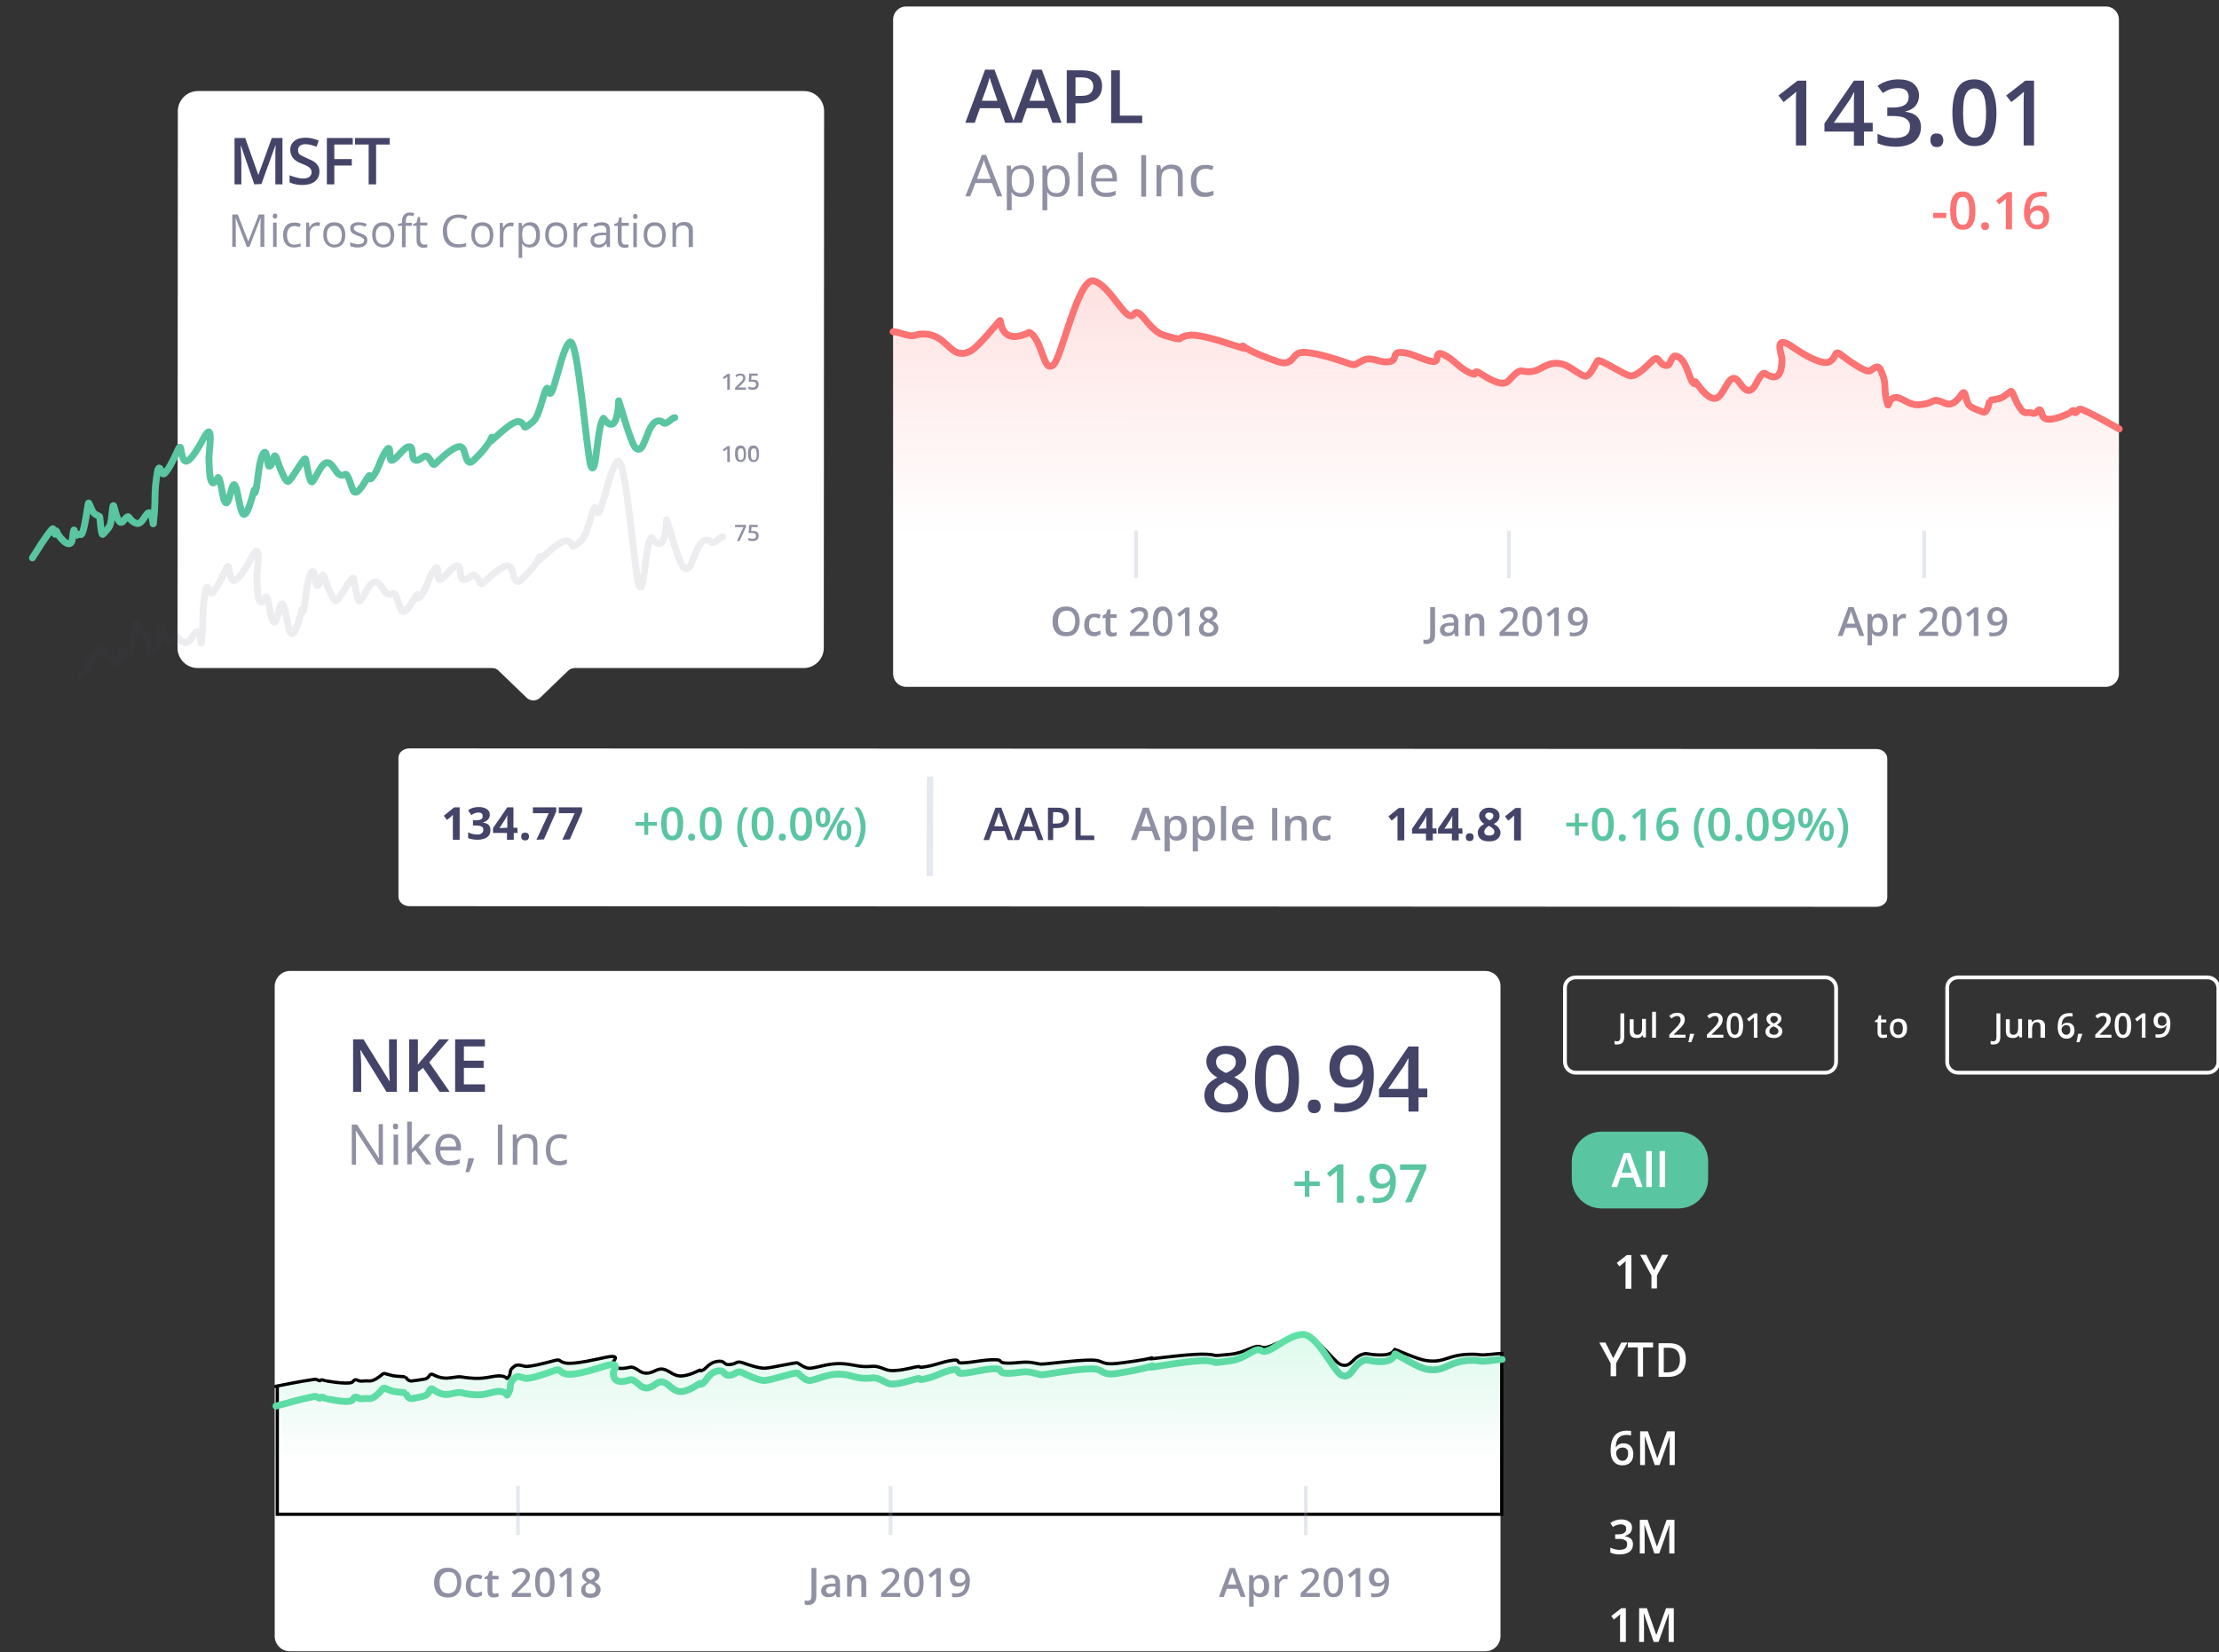 <svg width="685" height="510" xmlns="http://www.w3.org/2000/svg" xml:space="preserve" version="1.1">
 <rect width="100%" height="100%" fill="#333333" stroke="none"/>
 <title>Rectangle 2</title>
 <defs>
  <linearGradient y2="1.27" x2="1.049" y1="0.01" x1="0.012" id="SVGID_2_">
   <stop stop-color="#62EFA9" offset="0"/>
   <stop stop-color="#5AC5A1" offset="1"/>
  </linearGradient>
  <linearGradient y2="2.332" x2="0.495" y1="0.06" x1="0.502" id="SVGID_4_">
   <stop stop-color="#FC7373" offset="0"/>
   <stop stop-color="#FC7373" stop-opacity="0" offset="0.318"/>
  </linearGradient>
  <linearGradient y2="1.518" x2="0.501" y1="0.037" x1="0.499" id="svg_68">
   <stop stop-color="#62EFA9" offset="0"/>
   <stop stop-color="#5AC5A1" stop-opacity="0" offset="0.453"/>
  </linearGradient>
 </defs>
 <g>
  <title>Layer 1</title>
  <path id="svg_1" fill="#FFFFFF" d="m89.5,299.7l369,0c2.6,0 4.7,2.1 4.7,4.7l0,200.6c0,2.6 -2.1,4.7 -4.7,4.7l-369,0c-2.6,0 -4.7,-2.1 -4.7,-4.7l0,-200.5c0,-2.6 2.1,-4.8 4.7,-4.8z" class="st0"/>
  <path id="svg_2" fill="#8F90A3" d="m118.3,359.5l-1.6,0l-6.8,-10.4l-0.1,0c0.1,1.2 0.1,2.3 0.1,3.4l0,7l-1.3,0l0,-12.4l1.6,0l6.7,10.3l0.1,0c0,-0.2 0,-0.6 -0.1,-1.5c0,-0.8 -0.1,-1.4 0,-1.8l0,-7.1l1.3,0l0,12.5l0.1,0zm4.6,0l-1.4,0l0,-9.3l1.4,0l0,9.3zm-1.6,-11.8c0,-0.3 0.1,-0.6 0.2,-0.7c0.2,-0.2 0.4,-0.2 0.6,-0.2c0.2,0 0.4,0.1 0.6,0.2c0.2,0.2 0.2,0.4 0.2,0.7c0,0.3 -0.1,0.6 -0.2,0.7c-0.2,0.2 -0.4,0.2 -0.6,0.2c-0.2,0 -0.4,-0.1 -0.6,-0.2c-0.1,-0.2 -0.2,-0.4 -0.2,-0.7zm5.9,7c0.2,-0.3 0.6,-0.8 1.1,-1.4l3,-3.2l1.7,0l-3.8,4l4,5.3l-1.7,0l-3.3,-4.4l-1.1,0.9l0,3.5l-1.4,0l0,-13.2l1.4,0l0,7c0.1,0.4 0.1,0.9 0.1,1.5l0,0zm11.7,5c-1.4,0 -2.5,-0.4 -3.3,-1.3c-0.8,-0.8 -1.2,-2 -1.2,-3.5c0,-1.5 0.4,-2.7 1.1,-3.6c0.7,-0.9 1.7,-1.3 3,-1.3c1.2,0 2.1,0.4 2.8,1.2c0.7,0.8 1,1.8 1,3l0,0.9l-6.4,0c0,1.1 0.3,1.9 0.8,2.5c0.5,0.6 1.3,0.8 2.2,0.8c1,0 2,-0.2 3,-0.6l0,1.3c-0.5,0.2 -1,0.4 -1.4,0.5c-0.5,0 -1,0.1 -1.6,0.1zm-0.4,-8.5c-0.7,0 -1.3,0.2 -1.8,0.7c-0.4,0.5 -0.7,1.2 -0.8,2l4.9,0c0,-0.9 -0.2,-1.6 -0.6,-2c-0.4,-0.5 -1,-0.7 -1.7,-0.7zm7.7,6.3l0.1,0.2c-0.1,0.6 -0.4,1.2 -0.6,2c-0.3,0.8 -0.6,1.4 -0.9,2.1l-1.1,0c0.2,-0.6 0.3,-1.3 0.5,-2.2c0.2,-0.9 0.3,-1.6 0.4,-2.1l1.6,0zm7.5,2l0,-12.4l1.4,0l0,12.4l-1.4,0zm10.9,0l0,-6c0,-0.8 -0.2,-1.3 -0.5,-1.7c-0.3,-0.4 -0.9,-0.6 -1.6,-0.6c-1,0 -1.7,0.3 -2.1,0.8c-0.5,0.5 -0.7,1.4 -0.7,2.6l0,4.9l-1.4,0l0,-9.3l1.1,0l0.2,1.3l0.1,0c0.3,-0.5 0.7,-0.8 1.2,-1.1c0.5,-0.3 1.1,-0.4 1.7,-0.4c1.1,0 2,0.3 2.5,0.8c0.6,0.5 0.8,1.4 0.8,2.6l0,6.1l-1.3,0zm8.1,0.2c-1.3,0 -2.4,-0.4 -3.1,-1.2c-0.7,-0.8 -1.1,-2 -1.1,-3.5c0,-1.6 0.4,-2.8 1.1,-3.6c0.8,-0.8 1.8,-1.3 3.2,-1.3c0.4,0 0.9,0 1.3,0.1c0.4,0.1 0.8,0.2 1,0.3l-0.4,1.2c-0.3,-0.1 -0.6,-0.2 -1,-0.3c-0.4,-0.1 -0.7,-0.1 -1,-0.1c-1.9,0 -2.8,1.2 -2.8,3.6c0,1.1 0.2,2 0.7,2.6c0.5,0.6 1.1,0.9 2,0.9c0.8,0 1.6,-0.2 2.4,-0.5l0,1.2c-0.6,0.4 -1.4,0.6 -2.3,0.6z" class="st1"/>
  <path id="svg_3" fill="#434468" d="m122.6,337l-3.3,0l-8,-12.9l-0.1,0l0.1,0.7c0.1,1.4 0.2,2.6 0.2,3.8l0,8.4l-2.5,0l0,-16.2l3.2,0l8,12.9l0.1,0c0,-0.2 0,-0.8 -0.1,-1.9c0,-1.1 -0.1,-1.9 -0.1,-2.5l0,-8.5l2.4,0l0,16.2l0.1,0zm16.2,0l-3.1,0l-5.1,-7.4l-1.6,1.3l0,6.1l-2.7,0l0,-16.2l2.7,0l0,7.8c0.7,-0.9 1.4,-1.7 2.2,-2.6l4.4,-5.2l3,0c-2.8,3.3 -4.9,5.7 -6.1,7.1l6.3,9.1zm10.9,0l-9.2,0l0,-16.2l9.2,0l0,2.2l-6.5,0l0,4.4l6.1,0l0,2.2l-6.1,0l0,5.1l6.5,0l0,2.3z" class="st2"/>
  <path id="svg_4" fill="#8F90A3" d="m142.4,488.5c0,1.4 -0.4,2.6 -1.1,3.4c-0.7,0.8 -1.7,1.2 -3.1,1.2c-1.3,0 -2.4,-0.4 -3.1,-1.2c-0.7,-0.8 -1.1,-1.9 -1.1,-3.4c0,-1.5 0.4,-2.6 1.1,-3.4c0.7,-0.8 1.8,-1.2 3.1,-1.2c1.3,0 2.3,0.4 3.1,1.2c0.8,0.8 1.1,1.9 1.1,3.4zm-6.7,0c0,1.1 0.2,1.9 0.7,2.5c0.4,0.6 1.1,0.8 2,0.8c0.9,0 1.5,-0.3 2,-0.8c0.4,-0.6 0.7,-1.4 0.7,-2.5c0,-1.1 -0.2,-1.9 -0.7,-2.5c-0.4,-0.6 -1.1,-0.8 -1.9,-0.8c-0.9,0 -1.5,0.3 -2,0.8c-0.6,0.6 -0.8,1.4 -0.8,2.5zm11.2,4.5c-1,0 -1.8,-0.3 -2.3,-0.9c-0.5,-0.6 -0.8,-1.4 -0.8,-2.6c0,-1.1 0.3,-2 0.8,-2.6c0.6,-0.6 1.4,-0.9 2.4,-0.9c0.7,0 1.3,0.1 1.9,0.4l-0.4,1.1c-0.6,-0.2 -1.1,-0.4 -1.5,-0.4c-1.2,0 -1.7,0.8 -1.7,2.3c0,0.8 0.1,1.3 0.4,1.7c0.3,0.4 0.7,0.6 1.3,0.6c0.6,0 1.2,-0.2 1.8,-0.5l0,1.2c-0.3,0.2 -0.5,0.3 -0.8,0.3c-0.3,0.3 -0.7,0.3 -1.1,0.3zm6,-1.1c0.3,0 0.7,-0.1 1,-0.2l0,1.1c-0.2,0.1 -0.4,0.1 -0.6,0.2c-0.2,0 -0.5,0.1 -0.8,0.1c-1.4,0 -2,-0.7 -2,-2.1l0,-3.6l-0.9,0l0,-0.6l1,-0.5l0.5,-1.4l0.9,0l0,1.5l1.9,0l0,1.1l-1.9,0l0,3.6c0,0.3 0.1,0.6 0.3,0.8c0.1,-0.1 0.3,0 0.6,0zm11.1,1l-6,0l0,-1.1l2.3,-2.3c0.7,-0.7 1.1,-1.2 1.3,-1.5c0.2,-0.3 0.4,-0.6 0.5,-0.8c0.1,-0.3 0.2,-0.5 0.2,-0.8c0,-0.4 -0.1,-0.7 -0.4,-0.9c-0.2,-0.2 -0.6,-0.3 -1,-0.3c-0.3,0 -0.7,0.1 -1,0.2c-0.3,0.1 -0.7,0.4 -1.1,0.7l-0.8,-0.9c0.5,-0.4 1,-0.7 1.4,-0.9c0.5,-0.2 1,-0.3 1.5,-0.3c0.8,0 1.5,0.2 2,0.7c0.5,0.4 0.7,1 0.7,1.7c0,0.4 -0.1,0.8 -0.2,1.1c-0.1,0.4 -0.4,0.7 -0.7,1.1c-0.3,0.4 -0.8,0.9 -1.5,1.5l-1.5,1.5l0,0.1l4.2,0l0,1.2l0.1,0zm7.2,-4.4c0,1.5 -0.2,2.7 -0.7,3.4c-0.5,0.8 -1.3,1.1 -2.3,1.1c-1,0 -1.7,-0.4 -2.2,-1.2c-0.5,-0.8 -0.8,-1.9 -0.8,-3.4c0,-1.6 0.2,-2.7 0.7,-3.5c0.5,-0.7 1.3,-1.1 2.3,-1.1c1,0 1.7,0.4 2.3,1.2c0.4,0.8 0.7,2 0.7,3.5zm-4.6,0c0,1.2 0.1,2.1 0.4,2.6c0.3,0.5 0.7,0.8 1.2,0.8s0.9,-0.3 1.2,-0.8c0.3,-0.5 0.4,-1.4 0.4,-2.6c0,-1.2 -0.1,-2.1 -0.4,-2.6c-0.3,-0.5 -0.7,-0.8 -1.2,-0.8s-0.9,0.3 -1.2,0.8c-0.3,0.5 -0.4,1.4 -0.4,2.6zm9.8,4.4l-1.4,0l0,-5.7c0,-0.7 0,-1.2 0,-1.6c-0.1,0.1 -0.2,0.2 -0.3,0.3c-0.1,0.1 -0.6,0.5 -1.4,1.1l-0.7,-0.9l2.6,-2.1l1.2,0l0,8.9zm6,-9c0.8,0 1.5,0.2 2,0.6c0.5,0.4 0.7,0.9 0.7,1.6c0,0.9 -0.5,1.6 -1.6,2.2c0.7,0.3 1.2,0.7 1.5,1.1c0.3,0.4 0.4,0.8 0.4,1.3c0,0.7 -0.3,1.3 -0.8,1.8c-0.5,0.4 -1.3,0.7 -2.2,0.7c-1,0 -1.7,-0.2 -2.2,-0.6c-0.5,-0.4 -0.8,-1 -0.8,-1.8c0,-0.5 0.1,-0.9 0.4,-1.3c0.3,-0.4 0.7,-0.7 1.4,-1.1c-0.5,-0.3 -0.9,-0.7 -1.2,-1c-0.2,-0.4 -0.3,-0.8 -0.3,-1.2c0,-0.6 0.3,-1.2 0.8,-1.5c0.4,-0.6 1,-0.8 1.9,-0.8zm-1.7,6.7c0,0.4 0.1,0.7 0.4,1c0.3,0.2 0.7,0.3 1.2,0.3c0.5,0 0.9,-0.1 1.2,-0.4c0.3,-0.2 0.4,-0.6 0.4,-1c0,-0.3 -0.1,-0.6 -0.4,-0.9c-0.3,-0.3 -0.7,-0.5 -1.2,-0.8l-0.2,-0.1c-0.5,0.2 -0.9,0.5 -1.2,0.8c-0.1,0.4 -0.2,0.8 -0.2,1.1zm1.6,-5.6c-0.4,0 -0.7,0.1 -1,0.3c-0.2,0.2 -0.4,0.5 -0.4,0.8c0,0.2 0,0.4 0.1,0.6c0.1,0.2 0.2,0.3 0.4,0.5c0.2,0.1 0.5,0.3 0.9,0.5c0.5,-0.2 0.8,-0.4 1,-0.7c0.2,-0.2 0.3,-0.5 0.3,-0.8c0,-0.3 -0.1,-0.6 -0.4,-0.8c-0.1,-0.3 -0.4,-0.4 -0.9,-0.4z" class="st1"/>
  <path id="svg_5" fill="#8F90A3" d="m249.4,495.4c-0.4,0 -0.7,-0.1 -1,-0.2l0,-1.2c0.3,0.1 0.6,0.1 0.9,0.1c0.8,0 1.2,-0.5 1.2,-1.5l0,-8.6l1.5,0l0,8.6c0,0.9 -0.2,1.6 -0.7,2.1c-0.4,0.5 -1,0.7 -1.9,0.7zm8.9,-2.5l-0.3,-0.9l0,0c-0.3,0.4 -0.7,0.7 -1,0.8c-0.3,0.1 -0.8,0.2 -1.3,0.2c-0.7,0 -1.2,-0.2 -1.6,-0.5c-0.4,-0.4 -0.6,-0.9 -0.6,-1.5c0,-0.7 0.3,-1.2 0.8,-1.6c0.5,-0.4 1.3,-0.5 2.4,-0.6l1.2,0l0,-0.4c0,-0.4 -0.1,-0.8 -0.3,-1c-0.2,-0.2 -0.5,-0.3 -0.9,-0.3c-0.3,0 -0.7,0.1 -1,0.2c-0.3,0.1 -0.6,0.2 -0.9,0.4l-0.5,-1c0.4,-0.2 0.8,-0.3 1.2,-0.4c0.4,-0.1 0.8,-0.2 1.2,-0.2c0.9,0 1.5,0.2 1.9,0.6c0.4,0.4 0.7,1 0.7,1.8l0,4.5l-1,0l0,-0.1zm-2.1,-1c0.5,0 0.9,-0.1 1.2,-0.4c0.3,-0.3 0.5,-0.7 0.5,-1.2l0,-0.6l-0.9,0c-0.7,0 -1.2,0.1 -1.5,0.3c-0.3,0.2 -0.5,0.5 -0.5,0.9c0,0.3 0.1,0.5 0.3,0.7c0.3,0.3 0.5,0.3 0.9,0.3zm11.1,1l-1.4,0l0,-4.1c0,-0.5 -0.1,-0.9 -0.3,-1.2c-0.2,-0.3 -0.5,-0.4 -1,-0.4c-0.6,0 -1,0.2 -1.3,0.5c-0.3,0.4 -0.4,1 -0.4,1.8l0,3.3l-1.4,0l0,-6.7l1.1,0l0.2,0.9l0.1,0c0.2,-0.3 0.5,-0.6 0.9,-0.7c0.4,-0.2 0.8,-0.3 1.2,-0.3c1.6,0 2.4,0.8 2.4,2.5l0,4.4l-0.1,0zm10.7,0l-6,0l0,-1.1l2.3,-2.3c0.7,-0.7 1.1,-1.2 1.3,-1.5c0.2,-0.3 0.4,-0.6 0.5,-0.8c0.1,-0.3 0.2,-0.5 0.2,-0.8c0,-0.4 -0.1,-0.7 -0.4,-0.9c-0.2,-0.2 -0.6,-0.3 -1,-0.3c-0.3,0 -0.7,0.1 -1,0.2c-0.3,0.1 -0.7,0.4 -1.1,0.7l-0.8,-0.9c0.5,-0.4 1,-0.7 1.4,-0.9c0.5,-0.2 1,-0.3 1.5,-0.3c0.8,0 1.5,0.2 2,0.7c0.5,0.4 0.7,1 0.7,1.7c0,0.4 -0.1,0.8 -0.2,1.1c-0.1,0.4 -0.4,0.7 -0.7,1.1c-0.3,0.4 -0.8,0.9 -1.5,1.5l-1.5,1.5l0,0.1l4.2,0l0,1.2l0.1,0zm7.1,-4.4c0,1.5 -0.2,2.7 -0.7,3.4c-0.5,0.8 -1.3,1.1 -2.3,1.1c-1,0 -1.7,-0.4 -2.2,-1.2s-0.8,-1.9 -0.8,-3.4c0,-1.6 0.2,-2.7 0.7,-3.5c0.5,-0.7 1.3,-1.1 2.3,-1.1c1,0 1.7,0.4 2.3,1.2c0.5,0.8 0.7,2 0.7,3.5zm-4.5,0c0,1.2 0.1,2.1 0.4,2.6c0.3,0.5 0.7,0.8 1.2,0.8c0.5,0 0.9,-0.3 1.2,-0.8c0.3,-0.5 0.4,-1.4 0.4,-2.6c0,-1.2 -0.1,-2.1 -0.4,-2.6c-0.3,-0.5 -0.7,-0.8 -1.2,-0.8c-0.5,0 -0.9,0.3 -1.2,0.8c-0.3,0.5 -0.4,1.4 -0.4,2.6zm9.8,4.4l-1.4,0l0,-5.7c0,-0.7 0,-1.2 0,-1.6c-0.1,0.1 -0.2,0.2 -0.3,0.3c-0.1,0.1 -0.6,0.5 -1.4,1.1l-0.7,-0.9l2.6,-2.1l1.2,0l0,8.9zm9,-5.1c0,1.8 -0.4,3.1 -1.1,3.9c-0.7,0.9 -1.8,1.3 -3.2,1.3c-0.5,0 -0.9,0 -1.2,-0.1l0,-1.2c0.4,0.1 0.7,0.2 1.1,0.2c1,0 1.7,-0.3 2.2,-0.8c0.5,-0.5 0.7,-1.3 0.8,-2.4l-0.1,0c-0.2,0.4 -0.5,0.6 -0.9,0.8c-0.3,0.2 -0.7,0.2 -1.2,0.2c-0.8,0 -1.4,-0.2 -1.9,-0.7c-0.4,-0.5 -0.7,-1.2 -0.7,-2c0,-0.9 0.3,-1.7 0.8,-2.2c0.5,-0.6 1.2,-0.8 2.1,-0.8c0.6,0 1.2,0.2 1.7,0.5c0.5,0.3 0.8,0.8 1.1,1.3c0.3,0.5 0.5,1.2 0.5,2zm-3.1,-2.7c-0.5,0 -0.9,0.2 -1.1,0.5c-0.3,0.3 -0.4,0.8 -0.4,1.4c0,0.5 0.1,0.9 0.4,1.2c0.2,0.3 0.6,0.4 1.1,0.4c0.5,0 0.9,-0.1 1.2,-0.4c0.3,-0.3 0.5,-0.6 0.5,-1c0,-0.4 -0.1,-0.7 -0.2,-1c-0.1,-0.3 -0.3,-0.6 -0.6,-0.7c-0.3,-0.3 -0.6,-0.4 -0.9,-0.4z" class="st1"/>
  <path id="svg_6" fill="#8F90A3" d="m383,492.9l-0.9,-2.5l-3.4,0l-0.9,2.5l-1.5,0l3.3,-8.9l1.6,0l3.3,8.9l-1.5,0zm-1.3,-3.7l-0.8,-2.4c-0.1,-0.2 -0.1,-0.4 -0.3,-0.8c-0.1,-0.3 -0.2,-0.6 -0.2,-0.8c-0.1,0.5 -0.3,1 -0.5,1.6l-0.8,2.3l2.6,0l0,0.1zm7.3,3.8c-0.8,0 -1.5,-0.3 -2,-0.9l-0.1,0c0.1,0.6 0.1,0.9 0.1,1l0,2.8l-1.4,0l0,-9.7l1.2,0c0,0.1 0.1,0.4 0.2,0.9l0.1,0c0.4,-0.7 1.1,-1 2,-1c0.8,0 1.5,0.3 2,0.9c0.5,0.6 0.7,1.5 0.7,2.6c0,1.1 -0.2,2 -0.7,2.6c-0.6,0.5 -1.3,0.8 -2.1,0.8zm-0.4,-5.8c-0.6,0 -1,0.2 -1.2,0.5c-0.3,0.3 -0.4,0.9 -0.4,1.6l0,0.2c0,0.8 0.1,1.4 0.4,1.8c0.3,0.4 0.7,0.5 1.3,0.5c0.5,0 0.9,-0.2 1.1,-0.6c0.3,-0.4 0.4,-1 0.4,-1.7c0,-0.8 -0.1,-1.3 -0.4,-1.7c-0.2,-0.4 -0.6,-0.6 -1.2,-0.6zm8.2,-1.1c0.3,0 0.5,0 0.7,0.1l-0.1,1.3c-0.2,0 -0.4,-0.1 -0.6,-0.1c-0.6,0 -1,0.2 -1.4,0.6c-0.4,0.4 -0.5,0.9 -0.5,1.5l0,3.5l-1.4,0l0,-6.7l1.1,0l0.2,1.2l0.1,0c0.2,-0.4 0.5,-0.7 0.9,-1c0.2,-0.3 0.5,-0.4 1,-0.4zm10.7,6.8l-6,0l0,-1.1l2.3,-2.3c0.7,-0.7 1.1,-1.2 1.3,-1.5c0.2,-0.3 0.4,-0.6 0.5,-0.8c0.1,-0.3 0.2,-0.5 0.2,-0.8c0,-0.4 -0.1,-0.7 -0.4,-0.9c-0.2,-0.2 -0.6,-0.3 -1,-0.3c-0.3,0 -0.7,0.1 -1,0.2c-0.3,0.1 -0.7,0.4 -1.1,0.7l-0.8,-0.9c0.5,-0.4 1,-0.7 1.4,-0.9c0.5,-0.2 1,-0.3 1.5,-0.3c0.8,0 1.5,0.2 2,0.7c0.5,0.4 0.7,1 0.7,1.7c0,0.4 -0.1,0.8 -0.2,1.1c-0.1,0.4 -0.4,0.7 -0.7,1.1c-0.3,0.4 -0.8,0.9 -1.5,1.5l-1.5,1.5l0,0.1l4.2,0l0,1.2l0.1,0zm7.1,-4.4c0,1.5 -0.2,2.7 -0.7,3.4c-0.5,0.8 -1.3,1.1 -2.3,1.1c-1,0 -1.7,-0.4 -2.2,-1.2c-0.5,-0.8 -0.8,-1.9 -0.8,-3.4c0,-1.6 0.2,-2.7 0.7,-3.5c0.5,-0.7 1.3,-1.1 2.3,-1.1c1,0 1.7,0.4 2.3,1.2c0.5,0.8 0.7,2 0.7,3.5zm-4.6,0c0,1.2 0.1,2.1 0.4,2.6c0.3,0.5 0.6,0.8 1.2,0.8c0.5,0 0.9,-0.3 1.2,-0.8c0.3,-0.5 0.4,-1.4 0.4,-2.6c0,-1.2 -0.1,-2.1 -0.4,-2.6c-0.3,-0.5 -0.7,-0.8 -1.2,-0.8c-0.5,0 -0.9,0.3 -1.2,0.8c-0.3,0.5 -0.4,1.4 -0.4,2.6zm9.9,4.4l-1.4,0l0,-5.7c0,-0.7 0,-1.2 0,-1.6c-0.1,0.1 -0.2,0.2 -0.3,0.3c-0.1,0.1 -0.6,0.5 -1.4,1.1l-0.7,-0.9l2.6,-2.1l1.2,0l0,8.9zm8.9,-5.1c0,1.8 -0.4,3.1 -1.1,3.9c-0.7,0.9 -1.8,1.3 -3.2,1.3c-0.5,0 -0.9,0 -1.2,-0.1l0,-1.2c0.4,0.1 0.7,0.2 1.1,0.2c1,0 1.7,-0.3 2.2,-0.8c0.5,-0.5 0.7,-1.3 0.8,-2.4l-0.1,0c-0.2,0.4 -0.5,0.6 -0.9,0.8c-0.3,0.2 -0.7,0.2 -1.2,0.2c-0.8,0 -1.4,-0.2 -1.9,-0.7c-0.5,-0.5 -0.7,-1.2 -0.7,-2c0,-0.9 0.3,-1.7 0.8,-2.2c0.5,-0.6 1.2,-0.8 2.1,-0.8c0.6,0 1.2,0.2 1.7,0.5c0.5,0.3 0.8,0.8 1.1,1.3c0.4,0.5 0.5,1.2 0.5,2zm-3.1,-2.7c-0.5,0 -0.9,0.2 -1.1,0.5c-0.3,0.3 -0.4,0.8 -0.4,1.4c0,0.5 0.1,0.9 0.4,1.2c0.2,0.3 0.6,0.4 1.1,0.4c0.5,0 0.9,-0.1 1.2,-0.4c0.3,-0.3 0.5,-0.6 0.5,-1c0,-0.4 -0.1,-0.7 -0.2,-1c-0.1,-0.3 -0.3,-0.6 -0.6,-0.7c-0.3,-0.3 -0.6,-0.4 -0.9,-0.4z" class="st1"/>
  <path stroke="null" id="svg_7" fill-opacity="0.2" fill="url(#svg_68)" d="m85.2,427.893c3.9,-0.744 6.9,-1.414 11.5,-2.083c1.3,-0.223 1.3,0.298 2,0.372c0,0 0.5,-0.521 1.4,-0.074c0.1,0.074 6.7,1.265 8.5,0.595c0.5,-0.223 0.7,-1.19 1.8,-0.67c1,0.521 1.8,0.074 3.5,0.223c1.5,0.149 3.4,-1.488 3.6,-1.637c1.3,-1.042 0.6,-0.744 3.7,0c0.9,0.223 4,0.298 4,0.372c0.1,0.149 0.7,1.414 2,1.265c1.5,-0.223 3.4,-0.446 4.2,-0.67c1.3,-0.446 1.1,-1.786 2.2,-1.339c0.5,0.223 2.6,1.488 5.3,1.042c4.6,-0.67 2.2,-0.149 7.6,0.149c3.7,0.149 5.9,-0.893 8,-0.744c2.5,0.149 1.6,1.637 2.6,0.149c0.9,-1.488 -0.3,-1.637 1.8,-3.199c0.8,-0.595 2.1,-0.149 3.1,0.074c1.3,0.372 7.9,-1.414 8.4,-1.562c3.1,-0.893 1.7,0 4,0.521c2.7,0.67 11.3,-1.488 12.5,-1.711c5.2,-1.042 2.2,1.19 2.4,1.562c0.1,0.372 -0.2,2.753 5.2,1.488c1.1,-0.298 2.9,1.19 3.3,1.414c2.5,1.19 4.2,-0.446 5.5,-0.744c2.3,-0.595 3.5,1.265 5.6,1.86c2.5,0.744 6.1,-1.19 6.8,-1.488c1.2,-0.521 -0.2,0.446 1.1,-0.074c1.3,-0.446 2,-2.678 5.3,-2.827c1.5,-0.074 1.5,1.042 2.7,1.042c2.7,0 2.2,-1.265 4.4,-0.595c0.6,0.223 4.8,1.786 6.9,1.711c2,-0.074 9.4,-1.86 10.1,-1.637c0.5,0.223 2.4,1.86 4,1.637c3.3,-0.372 6.4,-2.009 11.8,-1.19c2.6,0.372 3.5,0.893 7.6,0.595c1.7,-0.074 3.7,1.116 4.9,1.265c2.2,0.372 6.9,-0.744 7.7,-0.967c3,-0.595 0.6,0.298 2.9,-0.074c4.2,-0.595 5,-1.488 9,-2.083c2.6,-0.372 0.8,0.893 2.8,0.818c3.2,-0.074 7.2,-1.116 10.6,-0.967c2.3,0.074 0.2,0.967 3.7,1.042c2.9,0 5,-0.595 7.6,-0.149c3,0.521 1.7,0.595 6,0.149l0.1,0c2.1,-0.223 10.3,-1.19 13.2,-0.893c2.4,0.223 2.2,1.488 6.8,0.967c3.6,-0.446 8.1,-1.042 10.4,-1.637c0.2,-0.074 0.4,-0.074 0.3,-0.074c-0.1,0 -0.2,0.074 -0.3,0.074c-0.2,0.074 -0.4,0.074 -0.4,0.149c-0.3,0.223 1.5,-0.074 1.8,-0.074c2.6,-0.298 12,-1.488 15.6,-1.265c4.6,0.223 0.3,0.744 7.6,0c4.9,-0.521 7.5,-3.199 9.4,-2.232c2.2,1.116 7.2,-3.125 12.4,-3.571c4.7,-0.446 10,8.407 12.4,9.077c3.3,0.967 3.3,-2.827 7.5,-3.497c9,1.562 8.7,-1.414 9,-1.265c1.3,0.446 7,3.05 9.6,3.422c6,0.893 6.5,-1.934 14.2,-1.934c3.2,0 1.7,0.446 6.1,0c1.1,-0.074 1.8,-0.223 3.1,-0.223l0,49.626l-378,0l0,-39.507l-0.4,0z" class="st3"/>
  <path id="svg_8" stroke-linejoin="round" stroke-linecap="round" stroke-width="2.119" stroke="url(#SVGID_2_)" fill="none" d="m85.2,434c3.9,-1 6.9,-2 11.5,-2.9c1.3,-0.3 1.3,0.4 2,0.5c0,0 0.5,-0.7 1.4,-0.1c0.1,0.1 6.7,1.7 8.5,0.8c0.5,-0.3 0.7,-1.6 1.8,-0.9c1,0.7 1.8,0.1 3.5,0.3c1.5,0.2 3.4,-2.1 3.6,-2.3c1.3,-1.5 0.6,-1 3.7,0c0.9,0.3 4,0.4 4,0.5c0.1,0.2 0.7,2 2,1.8c1.5,-0.3 3.4,-0.6 4.2,-1c1.3,-0.6 1.1,-2.5 2.2,-1.9c0.5,0.3 2.6,2.1 5.3,1.5c4.6,-1 2.2,-0.2 7.6,0.2c3.7,0.3 5.9,-1.3 8,-1c2.5,0.2 1.6,2.3 2.6,0.2c0.9,-2 -0.3,-2.3 1.8,-4.4c0.8,-0.8 2.1,-0.2 3.1,0.1c1.3,0.5 7.9,-1.9 8.4,-2.1c3.1,-1.2 1.7,0 4,0.7c2.7,1 11.3,-2.1 12.5,-2.4c5.2,-1.5 2.2,1.7 2.4,2.2c0.1,0.5 -0.2,3.9 5.2,2.1c1.1,-0.4 2.9,1.7 3.3,1.9c2.5,1.7 4.2,-0.6 5.5,-1.1c2.3,-0.8 3.5,1.8 5.6,2.6c2.5,1 6.1,-1.7 6.8,-2.1c1.2,-0.7 -0.2,0.6 1.1,-0.1c1.3,-0.7 2,-3.7 5.3,-4c1.5,-0.1 1.5,1.4 2.7,1.4c2.7,0 2.2,-1.7 4.4,-0.8c0.6,0.3 4.8,2.5 6.9,2.4c2,-0.1 9.4,-2.6 10.1,-2.3c0.5,0.3 2.4,2.6 4,2.3c3.3,-0.6 6.4,-2.8 11.8,-1.6c2.6,0.6 3.5,1.2 7.6,0.8c1.7,-0.1 3.7,1.5 4.9,1.8c2.2,0.5 6.9,-1.1 7.7,-1.3c3,-0.9 0.6,0.4 2.9,-0.1c4.2,-0.8 5,-2.1 9,-2.9c2.6,-0.5 0.8,1.2 2.8,1.1c3.2,-0.1 7.2,-1.5 10.6,-1.4c2.3,0.1 0.2,1.4 3.7,1.4c2.9,0 5,-0.9 7.6,-0.2c3,0.7 1.7,0.9 6,0.2c1.8,-0.3 10.4,-1.7 13.4,-1.3c2.4,0.3 2.2,2.1 6.8,1.3c3.7,-0.6 8.5,-1.5 10.7,-2.3c0.3,-0.1 -0.6,0.2 -0.7,0.3c-0.3,0.3 1.5,-0.1 1.8,-0.1c2.6,-0.4 12,-2 15.6,-1.8c4.6,0.4 0.3,1 7.6,0c4.9,-0.7 7.5,-4.5 9.4,-3.1c2.2,1.5 7.2,-4.4 12.4,-5c4.7,-0.6 10,11.7 12.4,12.6c3.3,1.4 3.3,-3.9 7.5,-4.8c9,2.1 8.7,-2 9,-1.8c1.3,0.6 7,4.2 9.6,4.7c6,1.2 6.5,-2.7 14.2,-2.7c3.2,0 1.7,0.6 6.1,0c1.1,-0.1 1.8,-0.3 3.1,-0.3" class="st4"/>
  <path id="svg_9" fill="#5AC5A1" d="m402.8,366.1l-3.2,0l0,-1.4l3.2,0l0,-3.3l1.4,0l0,3.3l3.2,0l0,1.4l-3.2,0l0,3.3l-1.4,0l0,-3.3zm11.8,5.1l-1.9,0l0,-7.6c0,-0.9 0,-1.6 0.1,-2.2c-0.1,0.1 -0.3,0.3 -0.5,0.4c-0.2,0.2 -0.8,0.6 -1.8,1.5l-0.9,-1.2l3.5,-2.7l1.6,0l0,11.8l-0.1,0zm4.2,-1c0,-0.4 0.1,-0.7 0.3,-0.9c0.2,-0.2 0.5,-0.3 0.9,-0.3c0.4,0 0.7,0.1 0.9,0.3c0.2,0.2 0.3,0.5 0.3,0.9c0,0.4 -0.1,0.7 -0.3,0.9c-0.2,0.2 -0.5,0.3 -0.9,0.3c-0.4,0 -0.7,-0.1 -0.9,-0.3c-0.2,-0.3 -0.3,-0.6 -0.3,-0.9zm12.1,-5.8c0,2.3 -0.5,4 -1.4,5.2c-0.9,1.1 -2.3,1.7 -4.2,1.7c-0.7,0 -1.2,0 -1.5,-0.1l0,-1.6c0.5,0.1 1,0.2 1.4,0.2c1.3,0 2.2,-0.3 2.9,-1c0.6,-0.7 1,-1.8 1,-3.2l-0.1,0c-0.3,0.5 -0.7,0.8 -1.2,1c-0.4,0.2 -1,0.3 -1.6,0.3c-1,0 -1.9,-0.3 -2.5,-1c-0.6,-0.6 -0.9,-1.5 -0.9,-2.7c0,-1.2 0.3,-2.2 1,-2.9c0.7,-0.7 1.6,-1.1 2.8,-1.1c0.8,0 1.6,0.2 2.2,0.6c0.6,0.4 1.1,1 1.4,1.8c0.5,0.8 0.7,1.7 0.7,2.8zm-4.1,-3.6c-0.7,0 -1.2,0.2 -1.5,0.6c-0.3,0.4 -0.5,1 -0.5,1.8c0,0.7 0.2,1.2 0.5,1.6c0.3,0.4 0.8,0.6 1.5,0.6c0.6,0 1.2,-0.2 1.6,-0.6c0.4,-0.4 0.7,-0.8 0.7,-1.3c0,-0.5 -0.1,-0.9 -0.3,-1.3c-0.2,-0.4 -0.4,-0.7 -0.8,-1c-0.4,-0.3 -0.8,-0.4 -1.2,-0.4zm6.9,10.4l4.6,-10.1l-6.1,0l0,-1.7l8.1,0l0,1.3l-4.6,10.4l-2,0l0,0.1z" class="st5"/>
  <path id="svg_10" fill="#434468" d="m378.5,322.8c1.9,0 3.4,0.4 4.5,1.3c1.1,0.9 1.7,2 1.7,3.5c0,2.1 -1.2,3.7 -3.7,4.9c1.6,0.8 2.7,1.6 3.3,2.5c0.7,0.9 1,1.8 1,2.9c0,1.6 -0.6,3 -1.8,4c-1.2,1 -2.9,1.5 -4.9,1.5c-2.2,0 -3.9,-0.5 -5,-1.4c-1.2,-0.9 -1.8,-2.2 -1.8,-4c0,-1.1 0.3,-2.1 0.9,-3c0.6,-0.9 1.7,-1.7 3.1,-2.4c-1.2,-0.7 -2.1,-1.5 -2.6,-2.3c-0.5,-0.8 -0.8,-1.7 -0.8,-2.7c0,-1.4 0.6,-2.6 1.7,-3.5c1,-0.8 2.5,-1.3 4.4,-1.3zm-3.7,15.1c0,0.9 0.3,1.7 1,2.2c0.7,0.5 1.6,0.8 2.7,0.8c1.2,0 2.1,-0.3 2.7,-0.8c0.7,-0.5 1,-1.3 1,-2.2c0,-0.7 -0.3,-1.4 -0.9,-2c-0.6,-0.6 -1.5,-1.2 -2.7,-1.7l-0.4,-0.2c-1.2,0.5 -2.1,1.1 -2.6,1.8c-0.6,0.6 -0.8,1.3 -0.8,2.1zm3.6,-12.6c-0.9,0 -1.6,0.2 -2.2,0.7c-0.6,0.4 -0.8,1.1 -0.8,1.8c0,0.5 0.1,0.9 0.3,1.3c0.2,0.4 0.5,0.7 0.9,1c0.4,0.3 1,0.7 1.9,1.1c1.1,-0.5 1.9,-1 2.3,-1.5c0.5,-0.5 0.7,-1.2 0.7,-1.9c0,-0.8 -0.3,-1.4 -0.8,-1.8c-0.6,-0.4 -1.3,-0.7 -2.3,-0.7zm22.6,7.8c0,3.5 -0.6,6.1 -1.7,7.7c-1.1,1.7 -2.8,2.5 -5.1,2.5c-2.2,0 -3.9,-0.9 -5.1,-2.6c-1.1,-1.7 -1.7,-4.3 -1.7,-7.7c0,-3.5 0.6,-6.1 1.7,-7.8c1.1,-1.7 2.8,-2.5 5.1,-2.5c2.2,0 3.9,0.9 5.1,2.6c1.1,1.9 1.7,4.4 1.7,7.8zm-10.3,0c0,2.7 0.3,4.7 0.8,5.8c0.6,1.2 1.5,1.8 2.7,1.8c1.2,0 2.1,-0.6 2.7,-1.8c0.6,-1.2 0.9,-3.1 0.9,-5.8c0,-2.7 -0.3,-4.6 -0.9,-5.8c-0.6,-1.2 -1.5,-1.8 -2.7,-1.8c-1.2,0 -2.1,0.6 -2.7,1.8c-0.6,1.1 -0.8,3.1 -0.8,5.8zm13,8.3c0,-0.7 0.2,-1.2 0.5,-1.5c0.3,-0.4 0.8,-0.5 1.5,-0.5c0.7,0 1.2,0.2 1.5,0.6c0.3,0.4 0.5,0.9 0.5,1.5c0,0.6 -0.2,1.2 -0.5,1.5c-0.3,0.4 -0.8,0.6 -1.5,0.6c-0.7,0 -1.2,-0.2 -1.5,-0.6c-0.3,-0.4 -0.5,-1 -0.5,-1.6zm20.4,-9.8c0,3.9 -0.8,6.9 -2.4,8.8c-1.6,1.9 -4,2.9 -7.2,2.9c-1.2,0 -2.1,-0.1 -2.6,-0.2l0,-2.7c0.8,0.2 1.6,0.3 2.4,0.3c2.2,0 3.8,-0.6 4.9,-1.8c1.1,-1.2 1.6,-3 1.8,-5.5l-0.2,0c-0.5,0.8 -1.2,1.4 -2,1.8c-0.8,0.4 -1.6,0.5 -2.7,0.5c-1.8,0 -3.2,-0.6 -4.2,-1.7c-1,-1.1 -1.5,-2.6 -1.5,-4.5c0,-2.1 0.6,-3.7 1.8,-5c1.2,-1.2 2.8,-1.9 4.8,-1.9c1.4,0 2.7,0.3 3.7,1c1.1,0.7 1.9,1.7 2.4,3c0.7,1.6 1,3.2 1,5zm-7,-6.1c-1.1,0 -2,0.4 -2.6,1.1c-0.6,0.7 -0.9,1.7 -0.9,3c0,1.1 0.3,2 0.8,2.7c0.6,0.6 1.4,1 2.5,1c1.1,0 2,-0.3 2.7,-1c0.7,-0.6 1.1,-1.4 1.1,-2.3c0,-0.8 -0.2,-1.6 -0.5,-2.3c-0.3,-0.7 -0.7,-1.3 -1.3,-1.7c-0.4,-0.3 -1,-0.5 -1.8,-0.5zm23.5,13.2l-2.7,0l0,4.4l-3.1,0l0,-4.4l-9.1,0l0,-2.5l9.1,-13.2l3.1,0l0,13l2.7,0l0,2.7zm-5.9,-2.6l0,-5c0,-1.8 0,-3.2 0.1,-4.4l-0.1,0c-0.3,0.6 -0.7,1.3 -1.2,2.2l-5,7.2l6.2,0z" class="st2"/>
  <line id="svg_11" stroke-opacity="0.27" stroke-width="1.177" stroke="#A0B1C6" fill="none" y2="473.8" x2="159.9" y1="458.7" x1="159.9" class="st6"/>
  <line id="svg_12" stroke-opacity="0.27" stroke-width="1.177" stroke="#A0B1C6" fill="none" y2="473.8" x2="274.9" y1="458.7" x1="274.9" class="st6"/>
  <line id="svg_13" stroke-opacity="0.27" stroke-width="1.177" stroke="#A0B1C6" fill="none" y2="473.8" x2="403.1" y1="458.7" x1="403.1" class="st6"/>
  <g id="svg_14">
   <path id="svg_15" fill="#FFFFFF" clip-rule="evenodd" fill-rule="evenodd" d="m61.1,28.1c-3.4,0 -6.2,2.8 -6.2,6.2l-0.1,165.7c0,3.4 2.8,6.2 6.2,6.2l90.9,0c0.8,0 1.6,0.3 2.1,0.9l8.5,8.2c1.2,1.2 3.1,1.2 4.3,0l8.5,-8.2c0.6,-0.6 1.3,-0.9 2.2,-0.9l70.6,0c3.4,0 6.2,-2.8 6.2,-6.2l0.1,-165.7c0,-3.4 -2.8,-6.2 -6.2,-6.2l-187.1,0z" class="st7"/>
  </g>
  <path id="svg_16" fill="#8F90A3" d="m76.2,76.2l-3.4,-8.8l-0.1,0c0.1,0.7 0.1,1.5 0.1,2.5l0,6.3l-1.1,0l0,-10l1.7,0l3.2,8.2l0.1,0l3.2,-8.2l1.7,0l0,10l-1.2,0l0,-6.4c0,-0.7 0,-1.5 0.1,-2.4l-0.1,0l-3.4,8.8l-0.8,0zm9.2,0l-1.1,0l0,-7.5l1.1,0l0,7.5zm-1.2,-9.5c0,-0.3 0.1,-0.4 0.2,-0.6c0.1,-0.1 0.3,-0.2 0.5,-0.2c0.2,0 0.3,0.1 0.5,0.2c0.1,0.1 0.2,0.3 0.2,0.6c0,0.3 -0.1,0.4 -0.2,0.6c-0.1,0.1 -0.3,0.2 -0.5,0.2c-0.2,0 -0.4,-0.1 -0.5,-0.2c-0.2,-0.1 -0.2,-0.3 -0.2,-0.6zm6.6,9.7c-1.1,0 -1.9,-0.3 -2.5,-1c-0.6,-0.7 -0.9,-1.6 -0.9,-2.8c0,-1.3 0.3,-2.2 0.9,-2.9c0.6,-0.7 1.5,-1 2.6,-1c0.4,0 0.7,0 1.1,0.1c0.4,0.1 0.6,0.2 0.8,0.3l-0.3,1c-0.2,-0.1 -0.5,-0.2 -0.8,-0.2c-0.3,-0.1 -0.6,-0.1 -0.8,-0.1c-1.5,0 -2.3,1 -2.3,2.9c0,0.9 0.2,1.6 0.6,2.1c0.4,0.5 0.9,0.7 1.7,0.7c0.6,0 1.3,-0.1 1.9,-0.4l0,1c-0.6,0.1 -1.3,0.3 -2,0.3zm7.1,-7.8c0.3,0 0.6,0 0.9,0.1l-0.2,1.1c-0.3,-0.1 -0.6,-0.1 -0.8,-0.1c-0.6,0 -1.1,0.2 -1.6,0.7c-0.4,0.5 -0.6,1.1 -0.6,1.8l0,4l-1.1,0l0,-7.5l0.9,0l0.1,1.4l0.1,0c0.3,-0.5 0.6,-0.9 1,-1.1c0.4,-0.2 0.8,-0.4 1.3,-0.4zm8.7,3.9c0,1.2 -0.3,2.2 -0.9,2.9c-0.6,0.7 -1.5,1 -2.5,1c-0.7,0 -1.3,-0.2 -1.8,-0.5c-0.5,-0.3 -0.9,-0.8 -1.2,-1.4c-0.3,-0.6 -0.4,-1.3 -0.4,-2.1c0,-1.2 0.3,-2.2 0.9,-2.8c0.6,-0.7 1.5,-1 2.5,-1c1,0 1.9,0.3 2.5,1c0.6,0.8 0.9,1.7 0.9,2.9zm-5.7,0c0,1 0.2,1.7 0.6,2.2c0.4,0.5 0.9,0.8 1.7,0.8c0.7,0 1.3,-0.2 1.7,-0.7c0.4,-0.5 0.6,-1.2 0.6,-2.2c0,-1 -0.2,-1.7 -0.6,-2.2c-0.4,-0.5 -0.9,-0.7 -1.7,-0.7c-0.7,0 -1.3,0.2 -1.7,0.7c-0.4,0.4 -0.6,1.1 -0.6,2.1zm12.5,1.7c0,0.7 -0.3,1.2 -0.8,1.6c-0.5,0.4 -1.2,0.6 -2.2,0.6c-1,0 -1.8,-0.2 -2.3,-0.5l0,-1.1c0.4,0.2 0.7,0.3 1.2,0.4c0.4,0.1 0.8,0.2 1.2,0.2c0.6,0 1,-0.1 1.4,-0.3c0.3,-0.2 0.5,-0.5 0.5,-0.9c0,-0.3 -0.1,-0.5 -0.4,-0.7c-0.3,-0.2 -0.7,-0.5 -1.5,-0.7c-0.7,-0.3 -1.2,-0.5 -1.5,-0.7c-0.3,-0.2 -0.5,-0.4 -0.7,-0.7c-0.1,-0.2 -0.2,-0.5 -0.2,-0.9c0,-0.6 0.2,-1.1 0.7,-1.4c0.5,-0.4 1.2,-0.5 2,-0.5c0.8,0 1.6,0.2 2.4,0.5l-0.4,0.9c-0.7,-0.3 -1.4,-0.5 -2,-0.5c-0.5,0 -0.9,0.1 -1.2,0.3c-0.3,0.2 -0.4,0.4 -0.4,0.7c0,0.2 0.1,0.4 0.2,0.5c0.1,0.1 0.3,0.3 0.5,0.4c0.2,0.1 0.7,0.3 1.3,0.6c0.9,0.3 1.5,0.6 1.8,1c0.3,0.3 0.4,0.7 0.4,1.2zm8.3,-1.7c0,1.2 -0.3,2.2 -0.9,2.9c-0.6,0.7 -1.5,1 -2.5,1c-0.7,0 -1.3,-0.2 -1.8,-0.5c-0.5,-0.3 -0.9,-0.8 -1.2,-1.4c-0.3,-0.6 -0.4,-1.3 -0.4,-2.1c0,-1.2 0.3,-2.2 0.9,-2.8c0.6,-0.7 1.5,-1 2.5,-1c1,0 1.9,0.3 2.5,1c0.6,0.8 0.9,1.7 0.9,2.9zm-5.7,0c0,1 0.2,1.7 0.6,2.2c0.4,0.5 0.9,0.8 1.7,0.8c0.7,0 1.3,-0.2 1.7,-0.7c0.4,-0.5 0.6,-1.2 0.6,-2.2c0,-1 -0.2,-1.7 -0.6,-2.2c-0.4,-0.5 -0.9,-0.7 -1.7,-0.7c-0.7,0 -1.3,0.2 -1.7,0.7c-0.4,0.4 -0.6,1.1 -0.6,2.1zm11.1,-2.8l-1.9,0l0,6.6l-1.1,0l0,-6.6l-1.3,0l0,-0.5l1.3,-0.4l0,-0.4c0,-1.8 0.8,-2.8 2.4,-2.8c0.4,0 0.9,0.1 1.4,0.2l-0.3,0.9c-0.4,-0.1 -0.8,-0.2 -1.1,-0.2c-0.4,0 -0.7,0.1 -0.9,0.4c-0.2,0.3 -0.3,0.7 -0.3,1.4l0,0.5l1.9,0l-0.1,0.9zm3.8,5.8c0.2,0 0.4,0 0.6,0c0.2,0 0.3,-0.1 0.4,-0.1l0,0.9c-0.1,0.1 -0.3,0.1 -0.5,0.1c-0.2,0 -0.4,0.1 -0.6,0.1c-1.4,0 -2.2,-0.8 -2.2,-2.3l0,-4.5l-1.1,0l0,-0.5l1.1,-0.5l0.4,-1.7l0.7,0l0,1.7l2.2,0l0,0.9l-2.2,0l0,4.4c0,0.5 0.1,0.8 0.3,1c0.2,0.3 0.5,0.5 0.9,0.5zm10.6,-8.3c-1.1,0 -2,0.4 -2.6,1.1c-0.6,0.7 -1,1.7 -0.9,3c0,1.3 0.3,2.3 0.9,3c0.6,0.7 1.5,1.1 2.6,1.1c0.7,0 1.5,-0.1 2.4,-0.4l0,1c-0.7,0.3 -1.5,0.4 -2.6,0.4c-1.5,0 -2.6,-0.4 -3.4,-1.3c-0.8,-0.9 -1.2,-2.2 -1.2,-3.8c0,-1 0.2,-1.9 0.6,-2.7c0.4,-0.8 0.9,-1.4 1.7,-1.8c0.7,-0.4 1.6,-0.6 2.6,-0.6c1,0 2,0.2 2.7,0.6l-0.5,1c-0.8,-0.4 -1.5,-0.6 -2.3,-0.6zm10.8,5.3c0,1.2 -0.3,2.2 -0.9,2.9c-0.6,0.7 -1.5,1 -2.5,1c-0.7,0 -1.3,-0.2 -1.8,-0.5c-0.5,-0.3 -0.9,-0.8 -1.2,-1.4c-0.3,-0.6 -0.4,-1.3 -0.4,-2.1c0,-1.2 0.3,-2.2 0.9,-2.8c0.6,-0.7 1.5,-1 2.5,-1c1,0 1.9,0.3 2.5,1c0.6,0.8 0.9,1.7 0.9,2.9zm-5.7,0c0,1 0.2,1.7 0.6,2.2c0.4,0.5 0.9,0.8 1.7,0.8c0.7,0 1.3,-0.2 1.7,-0.7c0.4,-0.5 0.6,-1.2 0.6,-2.2c0,-1 -0.2,-1.7 -0.6,-2.2c-0.4,-0.5 -0.9,-0.7 -1.7,-0.7c-0.7,0 -1.3,0.2 -1.7,0.7c-0.4,0.4 -0.6,1.2 -0.6,2.1zm11.1,-3.8c0.3,0 0.6,0 0.9,0.1l-0.2,1.1c-0.3,-0.1 -0.6,-0.1 -0.8,-0.1c-0.6,0 -1.1,0.2 -1.6,0.7c-0.4,0.5 -0.6,1.1 -0.6,1.8l0,4l-1.1,0l0,-7.5l0.9,0l0.1,1.4l0.1,0c0.3,-0.5 0.6,-0.9 1,-1.1c0.4,-0.3 0.9,-0.4 1.3,-0.4zm5.8,7.7c-0.5,0 -0.9,-0.1 -1.3,-0.3c-0.4,-0.2 -0.7,-0.5 -1,-0.8l-0.1,0c0.1,0.4 0.1,0.9 0.1,1.2l0,3.1l-1.1,0l0,-10.8l0.9,0l0.2,1l0.1,0c0.3,-0.4 0.6,-0.7 1,-0.9c0.4,-0.2 0.8,-0.3 1.3,-0.3c1,0 1.8,0.3 2.3,1c0.5,0.7 0.8,1.6 0.8,2.9c0,1.2 -0.3,2.2 -0.8,2.9c-0.7,0.7 -1.4,1 -2.4,1zm-0.1,-6.8c-0.8,0 -1.3,0.2 -1.7,0.6c-0.3,0.4 -0.5,1.1 -0.5,2l0,0.3c0,1.1 0.2,1.8 0.5,2.3c0.4,0.5 0.9,0.7 1.7,0.7c0.6,0 1.2,-0.3 1.5,-0.8c0.4,-0.5 0.6,-1.2 0.6,-2.2c0,-0.9 -0.2,-1.6 -0.6,-2.1c-0.4,-0.5 -0.9,-0.8 -1.5,-0.8zm11.7,2.9c0,1.2 -0.3,2.2 -0.9,2.9c-0.6,0.7 -1.5,1 -2.5,1c-0.7,0 -1.3,-0.2 -1.8,-0.5c-0.5,-0.3 -0.9,-0.8 -1.2,-1.4c-0.3,-0.6 -0.4,-1.3 -0.4,-2.1c0,-1.2 0.3,-2.2 0.9,-2.8c0.6,-0.7 1.5,-1 2.5,-1c1,0 1.9,0.3 2.5,1c0.6,0.8 0.9,1.7 0.9,2.9zm-5.7,0c0,1 0.2,1.7 0.6,2.2s0.9,0.8 1.7,0.8c0.7,0 1.3,-0.2 1.7,-0.7c0.4,-0.5 0.6,-1.2 0.6,-2.2c0,-1 -0.2,-1.7 -0.6,-2.2c-0.4,-0.5 -0.9,-0.7 -1.7,-0.7c-0.7,0 -1.3,0.2 -1.7,0.7c-0.4,0.4 -0.6,1.2 -0.6,2.1zm11.1,-3.8c0.3,0 0.6,0 0.9,0.1l-0.2,1.1c-0.3,-0.1 -0.6,-0.1 -0.8,-0.1c-0.6,0 -1.1,0.2 -1.6,0.7c-0.4,0.5 -0.6,1.1 -0.6,1.8l0,4l-1.1,0l0,-7.5l0.9,0l0.1,1.4l0.1,0c0.3,-0.5 0.6,-0.9 1,-1.1c0.4,-0.3 0.8,-0.4 1.3,-0.4zm6.9,7.6l-0.2,-1.1l-0.1,0c-0.4,0.5 -0.7,0.8 -1.1,1c-0.4,0.2 -0.8,0.2 -1.4,0.2c-0.7,0 -1.3,-0.2 -1.7,-0.6c-0.4,-0.4 -0.6,-0.9 -0.6,-1.6c0,-1.5 1.2,-2.3 3.6,-2.4l1.3,0l0,-0.5c0,-0.6 -0.1,-1 -0.4,-1.3c-0.2,-0.3 -0.7,-0.4 -1.2,-0.4c-0.6,0 -1.3,0.2 -2.1,0.6l-0.3,-0.9c0.4,-0.2 0.8,-0.4 1.2,-0.5c0.4,-0.1 0.9,-0.2 1.3,-0.2c0.9,0 1.6,0.2 2,0.6c0.4,0.4 0.6,1 0.6,1.9l0,5.1l-0.9,0.1zm-2.6,-0.8c0.7,0 1.3,-0.2 1.7,-0.6c0.4,-0.4 0.6,-0.9 0.6,-1.6l0,-0.7l-1.1,0c-0.9,0 -1.6,0.2 -2,0.4c-0.4,0.2 -0.6,0.6 -0.6,1.2c0,0.4 0.1,0.7 0.4,0.9c0.2,0.3 0.6,0.4 1,0.4zm8.2,0c0.2,0 0.4,0 0.6,0c0.2,0 0.3,-0.1 0.4,-0.1l0,0.9c-0.1,0.1 -0.3,0.1 -0.5,0.1c-0.2,0 -0.5,0.1 -0.6,0.1c-1.4,0 -2.2,-0.8 -2.2,-2.3l0,-4.5l-1.1,0l0,-0.5l1.1,-0.5l0.5,-1.6l0.7,0l0,1.7l2.2,0l0,0.9l-2.2,0l0,4.4c0,0.5 0.1,0.8 0.3,1c0.1,0.3 0.4,0.4 0.8,0.4zm3.6,0.8l-1.1,0l0,-7.5l1.1,0l0,7.5zm-1.2,-9.5c0,-0.3 0.1,-0.4 0.2,-0.6c0.1,-0.1 0.3,-0.2 0.5,-0.2c0.2,0 0.3,0.1 0.5,0.2c0.1,0.1 0.2,0.3 0.2,0.6c0,0.3 -0.1,0.4 -0.2,0.6c-0.1,0.1 -0.3,0.2 -0.5,0.2c-0.2,0 -0.4,-0.1 -0.5,-0.2c-0.1,-0.2 -0.2,-0.4 -0.2,-0.6zm10.1,5.7c0,1.2 -0.3,2.2 -0.9,2.9c-0.6,0.7 -1.5,1 -2.5,1c-0.7,0 -1.3,-0.2 -1.8,-0.5c-0.5,-0.3 -0.9,-0.8 -1.2,-1.4c-0.3,-0.6 -0.4,-1.3 -0.4,-2.1c0,-1.2 0.3,-2.2 0.9,-2.8c0.6,-0.7 1.5,-1 2.5,-1c1,0 1.9,0.3 2.5,1c0.6,0.8 0.9,1.8 0.9,2.9zm-5.7,0c0,1 0.2,1.7 0.6,2.2c0.4,0.5 0.9,0.8 1.7,0.8c0.7,0 1.3,-0.2 1.7,-0.7c0.4,-0.5 0.6,-1.2 0.6,-2.2c0,-1 -0.2,-1.7 -0.6,-2.2c-0.4,-0.5 -0.9,-0.7 -1.7,-0.7c-0.7,0 -1.3,0.2 -1.7,0.7c-0.4,0.5 -0.6,1.2 -0.6,2.1zm12.8,3.8l0,-4.8c0,-0.6 -0.1,-1.1 -0.4,-1.4c-0.3,-0.3 -0.7,-0.5 -1.3,-0.5c-0.8,0 -1.4,0.2 -1.7,0.6c-0.4,0.4 -0.5,1.1 -0.5,2.1l0,3.9l-1.1,0l0,-7.5l0.9,0l0.2,1l0.1,0c0.2,-0.4 0.6,-0.7 1,-0.9c0.4,-0.2 0.9,-0.3 1.4,-0.3c0.9,0 1.6,0.2 2,0.7c0.5,0.4 0.7,1.1 0.7,2.1l0,4.9l-1.3,0.1z" class="st1"/>
  <path id="svg_17" fill="#434468" d="m78.5,56.9l-4.1,-11.9l-0.1,0c0.1,1.8 0.2,3.4 0.2,5l0,6.9l-2.1,0l0,-14.3l3.3,0l4,11.3l0.1,0l4.1,-11.3l3.3,0l0,14.3l-2.2,0l0,-7.1c0,-0.7 0,-1.6 0,-2.8c0,-1.1 0.1,-1.8 0.1,-2.1l-0.1,0l-4.3,11.9l-2.2,0.1zm20.1,-3.9c0,1.3 -0.5,2.3 -1.4,3c-0.9,0.7 -2.2,1.1 -3.8,1.1c-1.6,0 -2.9,-0.3 -4,-0.8l0,-2.2c0.7,0.3 1.3,0.5 2.1,0.7c0.7,0.2 1.4,0.3 2,0.3c0.9,0 1.6,-0.2 2,-0.5c0.4,-0.4 0.7,-0.8 0.7,-1.4c0,-0.5 -0.2,-1 -0.6,-1.4c-0.4,-0.4 -1.2,-0.8 -2.5,-1.3c-1.3,-0.5 -2.2,-1.1 -2.7,-1.8c-0.5,-0.7 -0.8,-1.5 -0.8,-2.4c0,-1.2 0.4,-2.1 1.3,-2.8c0.8,-0.7 2,-1 3.4,-1c1.4,0 2.7,0.3 4.1,0.9l-0.7,1.9c-1.3,-0.5 -2.4,-0.8 -3.4,-0.8c-0.8,0 -1.3,0.2 -1.7,0.5c-0.4,0.3 -0.6,0.8 -0.6,1.3c0,0.4 0.1,0.7 0.2,1c0.2,0.3 0.4,0.5 0.8,0.7c0.4,0.2 1,0.5 1.9,0.9c1,0.4 1.8,0.8 2.3,1.2c0.5,0.4 0.8,0.8 1.1,1.3c0.2,0.4 0.3,0.9 0.3,1.6zm4.6,3.9l-2.3,0l0,-14.3l8,0l0,2l-5.7,0l0,4.5l5.4,0l0,2l-5.4,0l0,5.8zm12.9,0l-2.3,0l0,-12.3l-4.2,0l0,-2l10.7,0l0,2l-4.2,0l0,12.3z" class="st2"/>
  <rect id="svg_18" fill="#FFFFFF" height="17" width="23.4" class="st0" y="112.7" x="211.3"/>
  <rect id="svg_19" fill-opacity="0.88" fill="#FFFFFF" height="13.8" width="24.4" class="st8" y="136.1" x="210.2"/>
  <rect id="svg_20" fill-opacity="0.88" fill="#FFFFFF" height="13.8" width="24.4" class="st8" y="159.4" x="210.2"/>
  <path id="svg_21" fill="#8F90A3" d="m225.3,142.6l-0.8,0l0,-3.2c0,-0.4 0,-0.7 0,-0.9c-0.1,0.1 -0.1,0.1 -0.2,0.2c-0.1,0.1 -0.3,0.3 -0.8,0.6l-0.4,-0.5l1.5,-1.1l0.7,0l0,4.9zm5,-2.5c0,0.9 -0.1,1.5 -0.4,1.9c-0.3,0.4 -0.7,0.6 -1.3,0.6c-0.6,0 -1,-0.2 -1.3,-0.7c-0.3,-0.4 -0.4,-1.1 -0.4,-1.9c0,-0.9 0.1,-1.5 0.4,-1.9c0.3,-0.4 0.7,-0.6 1.3,-0.6c0.6,0 1,0.2 1.3,0.7c0.3,0.4 0.4,1 0.4,1.9zm-2.5,0c0,0.7 0.1,1.2 0.2,1.5c0.1,0.3 0.4,0.4 0.7,0.4c0.3,0 0.5,-0.1 0.7,-0.4c0.1,-0.3 0.2,-0.8 0.2,-1.4c0,-0.7 -0.1,-1.1 -0.2,-1.4c-0.1,-0.3 -0.4,-0.4 -0.7,-0.4c-0.3,0 -0.5,0.1 -0.7,0.4c-0.2,0.1 -0.2,0.6 -0.2,1.3zm6.5,0c0,0.9 -0.1,1.5 -0.4,1.9c-0.3,0.4 -0.7,0.6 -1.3,0.6c-0.6,0 -1,-0.2 -1.3,-0.7c-0.3,-0.4 -0.4,-1.1 -0.4,-1.9c0,-0.9 0.1,-1.5 0.4,-1.9c0.3,-0.4 0.7,-0.6 1.3,-0.6c0.6,0 1,0.2 1.3,0.7c0.3,0.4 0.4,1 0.4,1.9zm-2.5,0c0,0.7 0.1,1.2 0.2,1.5c0.1,0.3 0.4,0.4 0.7,0.4c0.3,0 0.5,-0.1 0.7,-0.4c0.1,-0.3 0.2,-0.8 0.2,-1.4c0,-0.7 -0.1,-1.1 -0.2,-1.4c-0.1,-0.3 -0.4,-0.4 -0.7,-0.4c-0.3,0 -0.5,0.1 -0.7,0.4c-0.2,0.1 -0.2,0.6 -0.2,1.3z" class="st1"/>
  <path id="svg_22" fill="#8F90A3" d="m227.5,167l2,-4.3l-2.6,0l0,-0.7l3.4,0l0,0.6l-2,4.4l-0.8,0zm5.1,-3.1c0.5,0 0.9,0.1 1.2,0.4s0.4,0.6 0.4,1.1c0,0.5 -0.2,0.9 -0.5,1.2c-0.3,0.3 -0.8,0.4 -1.4,0.4c-0.6,0 -1,-0.1 -1.3,-0.3l0,-0.7c0.2,0.1 0.4,0.2 0.6,0.2c0.2,0.1 0.5,0.1 0.7,0.1c0.4,0 0.6,-0.1 0.8,-0.2c0.2,-0.2 0.3,-0.4 0.3,-0.7c0,-0.6 -0.4,-0.9 -1.1,-0.9c-0.1,0 -0.2,0 -0.4,0c-0.2,0 -0.3,0 -0.4,0.1l-0.4,-0.2l0.2,-2.4l2.6,0l0,0.7l-1.9,0l-0.1,1.2c0.1,0 0.2,0 0.3,0c0.1,0 0.3,0 0.4,0z" class="st1"/>
  <g id="svg_23" opacity="0.1" class="st9">
   <path id="svg_24" stroke-linejoin="round" stroke-linecap="round" stroke-width="2.118" stroke="#434468" fill="none" d="m24.8,209c2,-3.1 3.6,-5.9 6,-8.8c0.7,-0.8 0.7,1.1 1,1.5c0,0 0.3,-2.1 0.7,-0.3c0.1,0.3 3.5,5.2 4.5,2.4c0.3,-0.8 0.4,-5 0.9,-2.8c0.5,2.1 1,0.2 1.8,0.8c0.8,0.5 1.8,-6.2 1.9,-6.9c0.7,-4.5 0.3,-3 1.9,-0.1c0.5,0.9 2.1,1.3 2.1,1.5c0.1,0.7 0.4,6.1 1,5.4c0.8,-0.9 1.8,-1.8 2.2,-2.9c0.7,-1.8 0.6,-7.4 1.2,-5.6c0.3,0.9 1.3,6.3 2.8,4.5c2.4,-3 1.1,-0.5 4,0.6c2,0.8 3.1,-3.8 4.2,-3.2c1.3,0.7 0.9,6.9 1.4,0.7c0.5,-6.1 -0.1,-6.9 1,-13.3c0.4,-2.5 1.1,-0.6 1.6,0.4c0.7,1.5 4.1,-5.8 4.4,-6.5c1.6,-3.7 0.9,-0.1 2.1,2.2c1.4,2.9 5.9,-6.2 6.6,-7.3c2.7,-4.5 1.2,5.1 1.2,6.7c0.1,1.6 -0.1,11.7 2.7,6.3c0.6,-1.1 1.5,5.1 1.7,5.9c1.3,5.1 2.2,-1.8 2.9,-3.3c1.2,-2.6 1.8,5.4 2.9,8c1.3,3.1 3.2,-5 3.6,-6.3c0.6,-2.2 -0.1,1.8 0.6,-0.2c0.7,-2 1,-11.2 2.8,-12c0.8,-0.3 0.8,4.3 1.4,4.3c1.4,0.1 1.2,-5.2 2.3,-2.4c0.3,0.8 2.5,7.6 3.6,7.1c1,-0.4 5,-7.9 5.3,-6.9c0.3,0.8 1.2,7.8 2.1,7c1.7,-1.7 3.4,-8.4 6.2,-4.9c1.4,1.7 1.8,3.6 4,2.6c0.9,-0.4 2,4.6 2.6,5.3c1.2,1.4 3.6,-3.3 4.1,-4c1.6,-2.6 0.3,1.2 1.5,-0.2c2.2,-2.5 2.6,-6.2 4.7,-8.8c1.4,-1.7 0.4,3.7 1.5,3.4c1.7,-0.4 3.8,-4.6 5.6,-4.2c1.2,0.3 0.1,4.1 1.9,4.2c1.5,0.1 2.6,-2.6 4,-0.6c1.6,2.2 0.9,2.6 3.1,0.5c1,-0.9 5.5,-5.2 7,-3.9c1.3,1 1.1,6.4 3.6,4c2,-1.9 4.5,-4.6 5.6,-7.1c0.1,-0.3 -0.3,0.6 -0.4,0.9c-0.2,0.8 0.8,-0.3 0.9,-0.4c1.4,-1.1 6.3,-6.1 8.2,-5.3c2.4,1.1 0.1,3.1 4,0c2.6,-2.1 3.9,-13.6 4.9,-9.5c1.1,4.6 3.8,-13.2 6.5,-15.1c2.5,-1.8 5.3,35.3 6.5,38.2c1.8,4.1 1.7,-11.9 3.9,-14.7c4.7,6.5 4.6,-5.9 4.7,-5.4c0.7,1.9 3.7,12.8 5,14.3c3.2,3.6 3.4,-8.2 7.5,-8.1c1.7,0.1 0.9,1.7 3.2,0c0.6,-0.4 1,-1 1.6,-1" class="st10"/>
  </g>
  <path id="svg_25" stroke-linejoin="round" stroke-linecap="round" stroke-width="1.347" stroke="#5AC5A1" fill="none" d="m10,172.2c2,-3.1 3.6,-5.9 6,-8.8c0.7,-0.8 0.7,1.1 1,1.5c0,0 0.3,-2.1 0.7,-0.3c0.1,0.3 3.5,5.2 4.5,2.4c0.3,-0.8 0.4,-5 0.9,-2.8c0.5,2.1 1,0.2 1.8,0.8c0.8,0.5 1.8,-6.2 1.9,-6.9c0.7,-4.5 0.3,-3 1.9,-0.1c0.5,0.9 2.1,1.3 2.1,1.5c0.1,0.7 0.4,6.1 1,5.4c0.8,-0.9 1.8,-1.8 2.2,-2.9c0.7,-1.8 0.6,-7.4 1.2,-5.6c0.3,0.9 1.3,6.3 2.8,4.5c2.4,-3 1.1,-0.5 4,0.6c2,0.8 3.1,-3.8 4.2,-3.2c1.3,0.7 0.9,6.9 1.4,0.7c0.5,-6.1 -0.1,-6.9 1,-13.3c0.4,-2.5 1.1,-0.6 1.6,0.4c0.7,1.5 4.1,-5.8 4.4,-6.5c1.6,-3.7 0.9,-0.1 2.1,2.2c1.4,2.9 5.9,-6.2 6.6,-7.3c2.7,-4.5 1.2,5.1 1.2,6.7c0.1,1.6 -0.1,11.7 2.7,6.3c0.6,-1.1 1.5,5.1 1.7,5.9c1.3,5.1 2.2,-1.8 2.9,-3.3c1.2,-2.6 1.8,5.4 2.9,8c1.3,3.1 3.2,-5 3.6,-6.3c0.6,-2.2 -0.1,1.8 0.6,-0.2c0.7,-2 1,-11.2 2.8,-12c0.8,-0.3 0.8,4.3 1.4,4.3c1.4,0.1 1.2,-5.2 2.3,-2.4c0.3,0.8 2.5,7.6 3.6,7.1c1,-0.4 5,-7.9 5.3,-6.9c0.3,0.8 1.2,7.8 2.1,7c1.7,-1.7 3.4,-8.4 6.2,-4.9c1.4,1.7 1.8,3.6 4,2.6c0.9,-0.4 2,4.6 2.6,5.3c1.2,1.4 3.6,-3.3 4.1,-4c1.6,-2.6 0.3,1.2 1.5,-0.2c2.2,-2.5 2.6,-6.2 4.7,-8.8c1.4,-1.7 0.4,3.7 1.5,3.4c1.7,-0.4 3.8,-4.6 5.6,-4.2c1.2,0.3 0.1,4.1 1.9,4.2c1.5,0.1 2.6,-2.6 4,-0.6c1.6,2.2 0.9,2.6 3.1,0.5c1,-0.9 5.5,-5.2 7,-3.9c1.3,1 1.1,6.4 3.6,4c2,-1.9 4.5,-4.6 5.6,-7.1c0.1,-0.3 -0.3,0.6 -0.4,0.9c-0.2,0.8 0.8,-0.3 0.9,-0.4c1.4,-1.1 6.3,-6.1 8.2,-5.3c2.4,1.1 0.1,3.1 4,0c2.6,-2.1 3.9,-13.6 4.9,-9.5c1.1,4.6 3.8,-13.2 6.5,-15.1c2.5,-1.8 5.3,35.3 6.5,38.2c1.8,4.1 1.7,-11.9 3.9,-14.7c4.7,6.5 4.6,-5.9 4.7,-5.4c0.7,1.9 3.7,12.8 5,14.3c3.2,3.6 3.4,-8.2 7.5,-8.1c1.7,0.1 0.9,1.7 3.2,0c0.6,-0.4 1,-1 1.6,-1" class="st11"/>
  <path id="svg_26" stroke-linejoin="round" stroke-linecap="round" stroke-width="1.347" stroke="#5AC5A1" fill="none" d="m10,172.2c2,-3.1 3.6,-5.9 6,-8.8c0.7,-0.8 0.7,1.1 1,1.5c0,0 0.3,-2.1 0.7,-0.3c0.1,0.3 3.5,5.2 4.5,2.4c0.3,-0.8 0.4,-5 0.9,-2.8c0.5,2.1 1,0.2 1.8,0.8c0.8,0.5 1.8,-6.2 1.9,-6.9c0.7,-4.5 0.3,-3 1.9,-0.1c0.5,0.9 2.1,1.3 2.1,1.5c0.1,0.7 0.4,6.1 1,5.4c0.8,-0.9 1.8,-1.8 2.2,-2.9c0.7,-1.8 0.6,-7.4 1.2,-5.6c0.3,0.9 1.3,6.3 2.8,4.5c2.4,-3 1.1,-0.5 4,0.6c2,0.8 3.1,-3.8 4.2,-3.2c1.3,0.7 0.9,6.9 1.4,0.7c0.5,-6.1 -0.1,-6.9 1,-13.3c0.4,-2.5 1.1,-0.6 1.6,0.4c0.7,1.5 4.1,-5.8 4.4,-6.5c1.6,-3.7 0.9,-0.1 2.1,2.2c1.4,2.9 5.9,-6.2 6.6,-7.3c2.7,-4.5 1.2,5.1 1.2,6.7c0.1,1.6 -0.1,11.7 2.7,6.3c0.6,-1.1 1.5,5.1 1.7,5.9c1.3,5.1 2.2,-1.8 2.9,-3.3c1.2,-2.6 1.8,5.4 2.9,8c1.3,3.1 3.2,-5 3.6,-6.3c0.6,-2.2 -0.1,1.8 0.6,-0.2c0.7,-2 1,-11.2 2.8,-12c0.8,-0.3 0.8,4.3 1.4,4.3c1.4,0.1 1.2,-5.2 2.3,-2.4c0.3,0.8 2.5,7.6 3.6,7.1c1,-0.4 5,-7.9 5.3,-6.9c0.3,0.8 1.2,7.8 2.1,7c1.7,-1.7 3.4,-8.4 6.2,-4.9c1.4,1.7 1.8,3.6 4,2.6c0.9,-0.4 2,4.6 2.6,5.3c1.2,1.4 3.6,-3.3 4.1,-4c1.6,-2.6 0.3,1.2 1.5,-0.2c2.2,-2.5 2.6,-6.2 4.7,-8.8c1.4,-1.7 0.4,3.7 1.5,3.4c1.7,-0.4 3.8,-4.6 5.6,-4.2c1.2,0.3 0.1,4.1 1.9,4.2c1.5,0.1 2.6,-2.6 4,-0.6c1.6,2.2 0.9,2.6 3.1,0.5c1,-0.9 5.5,-5.2 7,-3.9c1.3,1 1.1,6.4 3.6,4c2,-1.9 4.5,-4.6 5.6,-7.1c0.1,-0.3 -0.3,0.6 -0.4,0.9c-0.2,0.8 0.8,-0.3 0.9,-0.4c1.4,-1.1 6.3,-6.1 8.2,-5.3c2.4,1.1 0.1,3.1 4,0c2.6,-2.1 3.9,-13.6 4.9,-9.5c1.1,4.6 3.8,-13.2 6.5,-15.1c2.5,-1.8 5.3,35.3 6.5,38.2c1.8,4.1 1.7,-11.9 3.9,-14.7c4.7,6.5 4.6,-5.9 4.7,-5.4c0.7,1.9 3.7,12.8 5,14.3c3.2,3.6 3.4,-8.2 7.5,-8.1c1.7,0.1 0.9,1.7 3.2,0c0.6,-0.4 1,-1 1.6,-1" class="st11"/>
  <path id="svg_27" stroke-linejoin="round" stroke-linecap="round" stroke-width="2.118" stroke="#5AC5A1" fill="none" d="m10,172.2c2,-3.1 3.6,-5.9 6,-8.8c0.7,-0.8 0.7,1.1 1,1.5c0,0 0.3,-2.1 0.7,-0.3c0.1,0.3 3.5,5.2 4.5,2.4c0.3,-0.8 0.4,-5 0.9,-2.8c0.5,2.1 1,0.2 1.8,0.8c0.8,0.5 1.8,-6.2 1.9,-6.9c0.7,-4.5 0.3,-3 1.9,-0.1c0.5,0.9 2.1,1.3 2.1,1.5c0.1,0.7 0.4,6.1 1,5.4c0.8,-0.9 1.8,-1.8 2.2,-2.9c0.7,-1.8 0.6,-7.4 1.2,-5.6c0.3,0.9 1.3,6.3 2.8,4.5c2.4,-3 1.1,-0.5 4,0.6c2,0.8 3.1,-3.8 4.2,-3.2c1.3,0.7 0.9,6.9 1.4,0.7c0.5,-6.1 -0.1,-6.9 1,-13.3c0.4,-2.5 1.1,-0.6 1.6,0.4c0.7,1.5 4.1,-5.8 4.4,-6.5c1.6,-3.7 0.9,-0.1 2.1,2.2c1.4,2.9 5.9,-6.2 6.6,-7.3c2.7,-4.5 1.2,5.1 1.2,6.7c0.1,1.6 -0.1,11.7 2.7,6.3c0.6,-1.1 1.5,5.1 1.7,5.9c1.3,5.1 2.2,-1.8 2.9,-3.3c1.2,-2.6 1.8,5.4 2.9,8c1.3,3.1 3.2,-5 3.6,-6.3c0.6,-2.2 -0.1,1.8 0.6,-0.2c0.7,-2 1,-11.2 2.8,-12c0.8,-0.3 0.8,4.3 1.4,4.3c1.4,0.1 1.2,-5.2 2.3,-2.4c0.3,0.8 2.5,7.6 3.6,7.1c1,-0.4 5,-7.9 5.3,-6.9c0.3,0.8 1.2,7.8 2.1,7c1.7,-1.7 3.4,-8.4 6.2,-4.9c1.4,1.7 1.8,3.6 4,2.6c0.9,-0.4 2,4.6 2.6,5.3c1.2,1.4 3.6,-3.3 4.1,-4c1.6,-2.6 0.3,1.2 1.5,-0.2c2.2,-2.5 2.6,-6.2 4.7,-8.8c1.4,-1.7 0.4,3.7 1.5,3.4c1.7,-0.4 3.8,-4.6 5.6,-4.2c1.2,0.3 0.1,4.1 1.9,4.2c1.5,0.1 2.6,-2.6 4,-0.6c1.6,2.2 0.9,2.6 3.1,0.5c1,-0.9 5.5,-5.2 7,-3.9c1.3,1 1.1,6.4 3.6,4c2,-1.9 4.5,-4.6 5.6,-7.1c0.1,-0.3 -0.3,0.6 -0.4,0.9c-0.2,0.8 0.8,-0.3 0.9,-0.4c1.4,-1.1 6.3,-6.1 8.2,-5.3c2.4,1.1 0.1,3.1 4,0c2.6,-2.1 3.9,-13.6 4.9,-9.5c1.1,4.6 3.8,-13.2 6.5,-15.1c2.5,-1.8 5.3,35.3 6.5,38.2c1.8,4.1 1.7,-11.9 3.9,-14.7c4.7,6.5 4.6,-5.9 4.7,-5.4c0.7,1.9 3.7,12.8 5,14.3c3.2,3.6 3.4,-8.2 7.5,-8.1c1.7,0.1 0.9,1.7 3.2,0c0.6,-0.4 1,-1 1.6,-1" class="st12"/>
  <path id="svg_29" fill="#8F90A3" d="m225.3,120.3l-0.8,0l0,-3.2c0,-0.4 0,-0.7 0,-0.9c-0.1,0.1 -0.1,0.1 -0.2,0.2c-0.1,0.1 -0.3,0.3 -0.8,0.6l-0.4,-0.5l1.5,-1.1l0.7,0l0,4.9zm5,0l-3.4,0l0,-0.6l1.3,-1.3c0.4,-0.4 0.6,-0.7 0.8,-0.8c0.1,-0.2 0.2,-0.3 0.3,-0.5c0.1,-0.1 0.1,-0.3 0.1,-0.5c0,-0.2 -0.1,-0.4 -0.2,-0.5c-0.1,-0.1 -0.3,-0.2 -0.6,-0.2c-0.2,0 -0.4,0 -0.6,0.1c-0.2,0.1 -0.4,0.2 -0.6,0.4l-0.4,-0.5c0.3,-0.2 0.5,-0.4 0.8,-0.5c0.3,-0.1 0.5,-0.1 0.8,-0.1c0.5,0 0.8,0.1 1.1,0.4c0.3,0.2 0.4,0.6 0.4,1c0,0.2 0,0.4 -0.1,0.6c-0.1,0.2 -0.2,0.4 -0.4,0.6c-0.2,0.2 -0.4,0.5 -0.8,0.9l-0.9,0.8l0,0l2.4,0l0,0.7zm2.3,-3.1c0.5,0 0.9,0.1 1.2,0.4c0.3,0.3 0.4,0.6 0.4,1.1c0,0.5 -0.2,0.9 -0.5,1.2c-0.3,0.3 -0.8,0.4 -1.4,0.4c-0.6,0 -1,-0.1 -1.3,-0.3l0,-0.7c0.2,0.1 0.4,0.2 0.6,0.2c0.2,0.1 0.5,0.1 0.7,0.1c0.4,0 0.6,-0.1 0.8,-0.2c0.2,-0.2 0.3,-0.4 0.3,-0.7c0,-0.6 -0.4,-0.9 -1.1,-0.9c-0.1,0 -0.2,0 -0.4,0c-0.2,0 -0.3,0 -0.4,0.1l-0.4,-0.2l0.2,-2.4l2.6,0l0,0.7l-1.9,0l-0.1,1.2c0.1,0 0.2,0 0.3,0c0.1,0 0.3,0 0.4,0z" class="st1"/>
  <g id="svg_30"/>
  <path id="svg_31" fill="#FFFFFF" d="m279.7,2l370.4,0c2.2,0 4,1.8 4,4l0,202c0,2.2 -1.8,4 -4,4l-370.4,0c-2.2,0 -4,-1.8 -4,-4l0,-202c0,-2.2 1.8,-4 4,-4z" class="st0"/>
  <path id="svg_32" fill="#8F90A3" d="m307.8,60.6l-1.6,-4.1l-5.1,0l-1.6,4.1l-1.5,0l5.1,-12.8l1.3,0l5,12.8l-1.6,0zm-2,-5.4l-1.5,-4c-0.2,-0.5 -0.4,-1.1 -0.6,-1.8c-0.1,0.6 -0.3,1.2 -0.6,1.8l-1.5,4l4.2,0zm9.5,5.6c-0.6,0 -1.2,-0.1 -1.7,-0.3c-0.5,-0.2 -0.9,-0.6 -1.3,-1.1l-0.1,0c0.1,0.6 0.1,1.1 0.1,1.6l0,3.9l-1.5,0l0,-13.8l1.2,0l0.2,1.3l0.1,0c0.4,-0.5 0.8,-0.9 1.3,-1.1c0.5,-0.2 1.1,-0.3 1.7,-0.3c1.3,0 2.2,0.4 2.9,1.3c0.7,0.9 1,2.1 1,3.7c0,1.6 -0.4,2.8 -1.1,3.7c-0.5,0.7 -1.5,1.1 -2.8,1.1zm-0.2,-8.7c-1,0 -1.7,0.3 -2.1,0.8c-0.4,0.5 -0.7,1.4 -0.7,2.6l0,0.3c0,1.3 0.2,2.3 0.7,2.9c0.4,0.6 1.2,0.9 2.2,0.9c0.8,0 1.5,-0.3 1.9,-1c0.5,-0.7 0.7,-1.6 0.7,-2.8c0,-1.2 -0.2,-2.1 -0.7,-2.7c-0.5,-0.7 -1.1,-1 -2,-1zm11.2,8.7c-0.6,0 -1.2,-0.1 -1.7,-0.3c-0.5,-0.2 -0.9,-0.6 -1.3,-1.1l-0.1,0c0.1,0.6 0.1,1.1 0.1,1.6l0,3.9l-1.5,0l0,-13.8l1.2,0l0.2,1.3l0.1,0c0.4,-0.5 0.8,-0.9 1.3,-1.1c0.5,-0.2 1.1,-0.3 1.7,-0.3c1.3,0 2.2,0.4 2.9,1.3c0.7,0.9 1,2.1 1,3.7c0,1.6 -0.4,2.8 -1.1,3.7c-0.6,0.7 -1.5,1.1 -2.8,1.1zm-0.2,-8.7c-1,0 -1.7,0.3 -2.1,0.8c-0.4,0.5 -0.7,1.4 -0.7,2.6l0,0.3c0,1.3 0.2,2.3 0.7,2.9c0.4,0.6 1.2,0.9 2.2,0.9c0.8,0 1.5,-0.3 1.9,-1c0.5,-0.7 0.7,-1.6 0.7,-2.8c0,-1.2 -0.2,-2.1 -0.7,-2.7c-0.5,-0.7 -1.1,-1 -2,-1zm8.2,8.5l-1.5,0l0,-13.6l1.5,0l0,13.6zm7.1,0.2c-1.4,0 -2.5,-0.4 -3.4,-1.3c-0.8,-0.9 -1.2,-2.1 -1.2,-3.6c0,-1.5 0.4,-2.8 1.1,-3.7c0.8,-0.9 1.8,-1.4 3.1,-1.4c1.2,0 2.2,0.4 2.8,1.2c0.7,0.8 1,1.8 1,3.1l0,0.9l-6.6,0c0,1.1 0.3,2 0.8,2.6c0.5,0.6 1.3,0.9 2.3,0.9c1,0 2.1,-0.2 3.1,-0.6l0,1.3c-0.5,0.2 -1,0.4 -1.5,0.5c-0.3,0.1 -0.8,0.1 -1.5,0.1zm-0.4,-8.7c-0.8,0 -1.4,0.2 -1.8,0.8c-0.5,0.5 -0.7,1.2 -0.8,2.1l5,0c0,-0.9 -0.2,-1.6 -0.6,-2.1c-0.4,-0.6 -1,-0.8 -1.8,-0.8zm11.3,8.5l0,-12.7l1.5,0l0,12.8l-1.5,0l0,-0.1zm11.3,0l0,-6.2c0,-0.8 -0.2,-1.4 -0.5,-1.7c-0.4,-0.4 -0.9,-0.6 -1.7,-0.6c-1,0 -1.7,0.3 -2.2,0.8c-0.5,0.5 -0.7,1.4 -0.7,2.7l0,5l-1.5,0l0,-9.6l1.2,0l0.2,1.3l0.1,0c0.3,-0.5 0.7,-0.8 1.3,-1.1c0.5,-0.3 1.1,-0.4 1.8,-0.4c1.2,0 2,0.3 2.6,0.8c0.6,0.6 0.9,1.4 0.9,2.7l0,6.3l-1.5,0zm8.3,0.2c-1.4,0 -2.5,-0.4 -3.2,-1.3c-0.8,-0.9 -1.1,-2.1 -1.1,-3.6c0,-1.6 0.4,-2.8 1.2,-3.7c0.8,-0.9 1.9,-1.3 3.3,-1.3c0.5,0 0.9,0 1.4,0.1c0.5,0.1 0.8,0.2 1.1,0.3l-0.4,1.2c-0.3,-0.1 -0.7,-0.2 -1,-0.3c-0.4,-0.1 -0.7,-0.1 -1,-0.1c-1.9,0 -2.9,1.2 -2.9,3.7c0,1.2 0.2,2.1 0.7,2.7c0.5,0.6 1.2,0.9 2.1,0.9c0.8,0 1.6,-0.2 2.5,-0.5l0,1.3c-0.9,0.4 -1.7,0.6 -2.7,0.6z" class="st1"/>
  <path id="svg_33" fill="#434468" d="m310.3,37.9l-1.6,-4.5l-6.2,0l-1.6,4.5l-2.9,0l6.1,-16.4l2.9,0l6.1,16.4l-2.8,0zm-2.4,-6.8l-1.5,-4.4c-0.1,-0.3 -0.3,-0.8 -0.5,-1.4c-0.2,-0.6 -0.3,-1.1 -0.4,-1.4c-0.2,0.9 -0.5,1.9 -0.9,3l-1.5,4.2l4.8,0zm17,6.8l-1.6,-4.5l-6.3,0l-1.6,4.5l-2.8,0l6.1,-16.4l2.9,0l6.1,16.4l-2.8,0zm-2.3,-6.8l-1.5,-4.4c-0.1,-0.3 -0.3,-0.8 -0.5,-1.4c-0.2,-0.6 -0.3,-1.1 -0.4,-1.4c-0.2,0.9 -0.5,1.9 -0.9,3l-1.5,4.2l4.8,0zm17.6,-4.5c0,1.7 -0.6,3 -1.7,3.9c-1.1,0.9 -2.7,1.4 -4.8,1.4l-1.7,0l0,6.1l-2.7,0l0,-16.3l4.7,0c2,0 3.6,0.4 4.6,1.2c1.1,0.8 1.6,2.1 1.6,3.7zm-8.1,3l1.4,0c1.4,0 2.4,-0.2 3,-0.7c0.6,-0.5 1,-1.2 1,-2.2c0,-0.9 -0.3,-1.6 -0.9,-2.1c-0.6,-0.5 -1.5,-0.7 -2.7,-0.7l-1.9,0l0,5.7l0.1,0zm10.9,8.3l0,-16.2l2.7,0l0,14l6.9,0l0,2.3l-9.6,0l0,-0.1z" class="st2"/>
  <path id="svg_34" fill="#8F90A3" d="m333.3,191.8c0,1.4 -0.4,2.6 -1.1,3.4c-0.7,0.8 -1.7,1.2 -3.1,1.2c-1.3,0 -2.4,-0.4 -3.1,-1.2c-0.7,-0.8 -1.1,-1.9 -1.1,-3.4c0,-1.5 0.4,-2.6 1.1,-3.4c0.7,-0.8 1.8,-1.2 3.1,-1.2c1.3,0 2.3,0.4 3.1,1.2c0.8,0.9 1.1,2 1.1,3.4zm-6.7,0c0,1.1 0.2,1.9 0.7,2.5c0.4,0.6 1.1,0.8 2,0.8c0.9,0 1.5,-0.3 1.9,-0.8c0.4,-0.6 0.7,-1.4 0.7,-2.5c0,-1.1 -0.2,-1.9 -0.7,-2.5c-0.4,-0.6 -1.1,-0.8 -1.9,-0.8c-0.9,0 -1.5,0.3 -2,0.8c-0.5,0.6 -0.7,1.5 -0.7,2.5zm11.2,4.6c-1,0 -1.8,-0.3 -2.3,-0.9c-0.5,-0.6 -0.8,-1.4 -0.8,-2.6c0,-1.1 0.3,-2 0.8,-2.6c0.6,-0.6 1.4,-0.9 2.4,-0.9c0.7,0 1.3,0.1 1.9,0.4l-0.4,1.1c-0.6,-0.2 -1.1,-0.4 -1.5,-0.4c-1.2,0 -1.7,0.8 -1.7,2.3c0,0.8 0.1,1.3 0.4,1.7c0.3,0.4 0.7,0.6 1.3,0.6c0.6,0 1.2,-0.2 1.8,-0.5l0,1.2c-0.3,0.2 -0.5,0.3 -0.8,0.3c-0.4,0.3 -0.7,0.3 -1.1,0.3zm5.9,-1.1c0.3,0 0.7,-0.1 1,-0.2l0,1.1c-0.2,0.1 -0.4,0.1 -0.6,0.2c-0.2,0 -0.5,0.1 -0.8,0.1c-1.3,0 -2,-0.7 -2,-2.1l0,-3.6l-0.9,0l0,-0.8l1,-0.5l0.5,-1.4l0.9,0l0,1.5l1.9,0l0,1.1l-1.9,0l0,3.6c0,0.3 0.1,0.6 0.3,0.8c0.1,0.1 0.3,0.2 0.6,0.2zm11.1,1l-6,0l0,-1.1l2.3,-2.3c0.7,-0.7 1.1,-1.2 1.3,-1.5c0.2,-0.3 0.4,-0.6 0.5,-0.8c0.1,-0.3 0.2,-0.5 0.2,-0.8c0,-0.4 -0.1,-0.7 -0.4,-0.9c-0.2,-0.2 -0.6,-0.3 -1,-0.3c-0.3,0 -0.7,0.1 -1,0.2c-0.3,0.1 -0.7,0.4 -1.1,0.7l-0.8,-0.9c0.5,-0.4 1,-0.7 1.4,-0.9c0.5,-0.2 1,-0.3 1.5,-0.3c0.8,0 1.5,0.2 2,0.6c0.5,0.4 0.7,1 0.7,1.7c0,0.4 -0.1,0.8 -0.2,1.1c-0.1,0.4 -0.4,0.7 -0.7,1.1c-0.3,0.4 -0.8,0.9 -1.5,1.5l-1.5,1.5l0,0.1l4.2,0l0,1.3l0.1,0zm7.1,-4.4c0,1.5 -0.2,2.7 -0.7,3.4c-0.5,0.7 -1.2,1.1 -2.3,1.1c-1,0 -1.7,-0.4 -2.2,-1.2c-0.5,-0.8 -0.8,-1.9 -0.8,-3.4c0,-1.6 0.2,-2.7 0.7,-3.5c0.5,-0.7 1.3,-1.1 2.3,-1.1c1,0 1.7,0.4 2.2,1.2c0.6,0.8 0.8,2 0.8,3.5zm-4.5,0c0,1.2 0.1,2.1 0.4,2.6c0.3,0.5 0.6,0.8 1.2,0.8c0.5,0 0.9,-0.3 1.2,-0.8c0.3,-0.5 0.4,-1.4 0.4,-2.6c0,-1.2 -0.1,-2 -0.4,-2.6c-0.3,-0.5 -0.6,-0.8 -1.2,-0.8c-0.5,0 -0.9,0.3 -1.2,0.8c-0.3,0.5 -0.4,1.4 -0.4,2.6zm9.8,4.4l-1.4,0l0,-5.7c0,-0.7 0,-1.2 0,-1.6c-0.1,0.1 -0.2,0.2 -0.3,0.3c-0.1,0.1 -0.6,0.5 -1.4,1.1l-0.7,-0.9l2.6,-2l1.2,0l0,8.8zm5.9,-9c0.8,0 1.5,0.2 2,0.6c0.5,0.4 0.7,0.9 0.7,1.5c0,0.9 -0.5,1.6 -1.6,2.2c0.7,0.3 1.2,0.7 1.5,1.1c0.3,0.4 0.4,0.8 0.4,1.3c0,0.7 -0.3,1.3 -0.8,1.8c-0.5,0.4 -1.3,0.7 -2.2,0.7c-1,0 -1.7,-0.2 -2.2,-0.6c-0.5,-0.4 -0.8,-1 -0.8,-1.8c0,-0.5 0.1,-0.9 0.4,-1.3c0.3,-0.4 0.7,-0.7 1.4,-1.1c-0.5,-0.3 -0.9,-0.7 -1.2,-1c-0.2,-0.4 -0.3,-0.8 -0.3,-1.2c0,-0.6 0.3,-1.2 0.8,-1.5c0.4,-0.5 1.1,-0.7 1.9,-0.7zm-1.6,6.7c0,0.4 0.1,0.7 0.4,1c0.3,0.2 0.7,0.3 1.2,0.3c0.5,0 0.9,-0.1 1.2,-0.4c0.3,-0.2 0.4,-0.6 0.4,-1c0,-0.3 -0.1,-0.6 -0.4,-0.9c-0.3,-0.3 -0.7,-0.5 -1.2,-0.8l-0.2,-0.1c-0.5,0.2 -0.9,0.5 -1.2,0.8c-0.1,0.4 -0.2,0.7 -0.2,1.1zm1.6,-5.6c-0.4,0 -0.7,0.1 -1,0.3c-0.2,0.2 -0.4,0.5 -0.4,0.8c0,0.2 0,0.4 0.1,0.6c0.1,0.2 0.2,0.3 0.4,0.5c0.2,0.1 0.5,0.3 0.9,0.5c0.5,-0.2 0.8,-0.4 1,-0.7c0.2,-0.2 0.3,-0.5 0.3,-0.8c0,-0.3 -0.1,-0.6 -0.4,-0.8c-0.2,-0.3 -0.5,-0.4 -0.9,-0.4z" class="st1"/>
  <path id="svg_35" fill="#8F90A3" d="m440.4,198.8c-0.4,0 -0.7,-0.1 -1,-0.2l0,-1.2c0.3,0.1 0.6,0.1 0.9,0.1c0.8,0 1.2,-0.5 1.2,-1.5l0,-8.6l1.5,0l0,8.5c0,0.9 -0.2,1.6 -0.6,2.1c-0.6,0.5 -1.2,0.8 -2,0.8zm8.8,-2.5l-0.3,-0.9l0,0c-0.3,0.4 -0.6,0.7 -1,0.8c-0.3,0.1 -0.7,0.2 -1.3,0.2c-0.7,0 -1.2,-0.2 -1.5,-0.5c-0.4,-0.4 -0.6,-0.9 -0.6,-1.5c0,-0.7 0.3,-1.2 0.8,-1.6c0.5,-0.4 1.3,-0.5 2.3,-0.6l1.2,0l0,-0.4c0,-0.4 -0.1,-0.7 -0.3,-1c-0.2,-0.2 -0.5,-0.3 -0.9,-0.3c-0.3,0 -0.7,0 -1,0.2c-0.3,0.1 -0.6,0.2 -0.9,0.4l-0.5,-1c0.4,-0.2 0.8,-0.3 1.2,-0.4c0.4,-0.1 0.8,-0.2 1.2,-0.2c0.9,0 1.5,0.2 1.9,0.6c0.4,0.4 0.7,1 0.7,1.8l0,4.5l-1,0l0,-0.1zm-2.1,-1c0.5,0 0.9,-0.1 1.2,-0.4c0.3,-0.3 0.5,-0.7 0.5,-1.2l0,-0.6l-0.9,0c-0.7,0 -1.2,0.1 -1.5,0.3c-0.3,0.2 -0.5,0.5 -0.5,0.9c0,0.3 0.1,0.5 0.3,0.7c0.3,0.2 0.6,0.3 0.9,0.3zm11,1l-1.4,0l0,-4.1c0,-0.5 -0.1,-0.9 -0.3,-1.2c-0.2,-0.3 -0.5,-0.4 -1,-0.4c-0.6,0 -1,0.2 -1.3,0.5c-0.3,0.4 -0.4,1 -0.4,1.8l0,3.3l-1.4,0l0,-6.7l1.1,0l0.2,0.9l0.1,0c0.2,-0.3 0.5,-0.6 0.9,-0.7c0.4,-0.2 0.8,-0.3 1.2,-0.3c1.6,0 2.4,0.8 2.4,2.5l0,4.4l-0.1,0zm10.8,0l-6,0l0,-1.1l2.3,-2.3c0.7,-0.7 1.1,-1.2 1.3,-1.5c0.2,-0.3 0.4,-0.6 0.5,-0.8c0.1,-0.3 0.2,-0.5 0.2,-0.8c0,-0.4 -0.1,-0.7 -0.4,-0.9c-0.2,-0.2 -0.6,-0.3 -1,-0.3c-0.3,0 -0.7,0.1 -1,0.2c-0.3,0.1 -0.7,0.4 -1.1,0.7l-0.8,-0.9c0.5,-0.4 1,-0.7 1.4,-0.9c0.5,-0.2 1,-0.3 1.5,-0.3c0.8,0 1.5,0.2 2,0.6c0.5,0.4 0.7,1 0.7,1.7c0,0.4 -0.1,0.8 -0.2,1.1c-0.1,0.4 -0.4,0.7 -0.7,1.1c-0.3,0.4 -0.8,0.9 -1.5,1.5l-1.5,1.5l0,0.1l4.2,0l0,1.3l0.1,0zm7.1,-4.4c0,1.5 -0.2,2.7 -0.7,3.4c-0.5,0.7 -1.2,1.1 -2.3,1.1c-1,0 -1.7,-0.4 -2.2,-1.2c-0.5,-0.8 -0.8,-1.9 -0.8,-3.4c0,-1.6 0.2,-2.7 0.7,-3.5c0.5,-0.7 1.3,-1.1 2.3,-1.1c1,0 1.7,0.4 2.2,1.2c0.5,0.8 0.8,2 0.8,3.5zm-4.6,0c0,1.2 0.1,2.1 0.4,2.6c0.3,0.5 0.6,0.8 1.2,0.8c0.5,0 0.9,-0.3 1.2,-0.8c0.3,-0.5 0.4,-1.4 0.4,-2.6c0,-1.2 -0.1,-2 -0.4,-2.6c-0.3,-0.5 -0.6,-0.8 -1.2,-0.8c-0.5,0 -0.9,0.3 -1.2,0.8c-0.3,0.5 -0.4,1.4 -0.4,2.6zm9.8,4.4l-1.4,0l0,-5.7c0,-0.7 0,-1.2 0,-1.6c-0.1,0.1 -0.2,0.2 -0.3,0.3c-0.1,0.1 -0.6,0.5 -1.4,1.1l-0.7,-0.9l2.6,-2l1.2,0l0,8.8zm8.9,-5.1c0,1.7 -0.4,3 -1.1,3.9c-0.7,0.9 -1.8,1.3 -3.2,1.3c-0.5,0 -0.9,0 -1.2,-0.1l0,-1.2c0.4,0.1 0.7,0.2 1.1,0.2c1,0 1.7,-0.3 2.2,-0.8c0.5,-0.5 0.7,-1.3 0.8,-2.4l-0.1,0c-0.2,0.4 -0.5,0.6 -0.9,0.8c-0.3,0.2 -0.7,0.2 -1.2,0.2c-0.8,0 -1.4,-0.2 -1.8,-0.7c-0.4,-0.5 -0.7,-1.2 -0.7,-2c0,-0.9 0.3,-1.7 0.8,-2.2c0.5,-0.5 1.2,-0.8 2.1,-0.8c0.6,0 1.2,0.2 1.6,0.5c0.5,0.3 0.8,0.8 1.1,1.3c0.4,0.5 0.5,1.2 0.5,2zm-3.1,-2.7c-0.5,0 -0.9,0.2 -1.1,0.5c-0.3,0.3 -0.4,0.8 -0.4,1.4c0,0.5 0.1,0.9 0.4,1.2c0.2,0.3 0.6,0.4 1.1,0.4c0.5,0 0.9,-0.1 1.2,-0.4s0.5,-0.6 0.5,-1c0,-0.4 -0.1,-0.7 -0.2,-1c-0.1,-0.3 -0.3,-0.6 -0.6,-0.7c-0.2,-0.3 -0.5,-0.4 -0.9,-0.4z" class="st1"/>
  <path id="svg_36" fill="#8F90A3" d="m574,196.3l-0.9,-2.5l-3.4,0l-0.9,2.5l-1.5,0l3.3,-8.9l1.6,0l3.3,8.9l-1.5,0zm-1.3,-3.7l-0.8,-2.4c-0.1,-0.2 -0.1,-0.4 -0.3,-0.8c-0.1,-0.3 -0.2,-0.6 -0.2,-0.8c-0.1,0.5 -0.3,1 -0.5,1.6l-0.8,2.3l2.6,0l0,0.1zm7.2,3.8c-0.8,0 -1.5,-0.3 -2,-0.9l-0.1,0c0.1,0.6 0.1,0.9 0.1,1l0,2.7l-1.4,0l0,-9.7l1.2,0c0,0.1 0.1,0.4 0.2,0.9l0.1,0c0.4,-0.7 1.1,-1 2,-1c0.8,0 1.5,0.3 2,0.9c0.5,0.6 0.7,1.5 0.7,2.6c0,1.1 -0.2,1.9 -0.7,2.6c-0.6,0.6 -1.2,0.9 -2.1,0.9zm-0.3,-5.8c-0.6,0 -1,0.2 -1.2,0.5c-0.3,0.3 -0.4,0.9 -0.4,1.6l0,0.2c0,0.8 0.1,1.4 0.4,1.8c0.3,0.4 0.7,0.5 1.3,0.5c0.5,0 0.9,-0.2 1.1,-0.6c0.3,-0.4 0.4,-1 0.4,-1.7c0,-0.8 -0.1,-1.3 -0.4,-1.7c-0.3,-0.4 -0.7,-0.6 -1.2,-0.6zm8.1,-1.1c0.3,0 0.5,0 0.7,0.1l-0.1,1.3c-0.2,0 -0.4,-0.1 -0.6,-0.1c-0.6,0 -1,0.2 -1.4,0.6c-0.4,0.4 -0.5,0.9 -0.5,1.4l0,3.5l-1.4,0l0,-6.7l1.1,0l0.2,1.2l0.1,0c0.2,-0.4 0.5,-0.7 0.9,-1c0.2,-0.2 0.6,-0.3 1,-0.3zm10.7,6.8l-6,0l0,-1.1l2.3,-2.3c0.7,-0.7 1.1,-1.2 1.3,-1.5c0.2,-0.3 0.4,-0.6 0.5,-0.8c0.1,-0.3 0.2,-0.5 0.2,-0.8c0,-0.4 -0.1,-0.7 -0.4,-0.9c-0.2,-0.2 -0.6,-0.3 -1,-0.3c-0.3,0 -0.7,0.1 -1,0.2c-0.3,0.1 -0.7,0.4 -1.1,0.7l-0.8,-0.9c0.5,-0.4 1,-0.7 1.4,-0.9c0.5,-0.2 1,-0.3 1.5,-0.3c0.8,0 1.5,0.2 2,0.6c0.5,0.4 0.7,1 0.7,1.7c0,0.4 -0.1,0.8 -0.2,1.1c-0.1,0.4 -0.4,0.7 -0.7,1.1c-0.3,0.4 -0.8,0.9 -1.5,1.5l-1.5,1.5l0,0.1l4.2,0l0,1.3l0.1,0zm7.1,-4.4c0,1.5 -0.2,2.7 -0.7,3.4c-0.5,0.7 -1.2,1.1 -2.3,1.1c-1,0 -1.7,-0.4 -2.2,-1.2c-0.5,-0.8 -0.8,-1.9 -0.8,-3.4c0,-1.6 0.2,-2.7 0.7,-3.5c0.5,-0.7 1.3,-1.1 2.3,-1.1c1,0 1.7,0.4 2.2,1.2c0.5,0.8 0.8,2 0.8,3.5zm-4.6,0c0,1.2 0.1,2.1 0.4,2.6c0.3,0.5 0.6,0.8 1.2,0.8c0.5,0 0.9,-0.3 1.2,-0.8c0.3,-0.5 0.4,-1.4 0.4,-2.6c0,-1.2 -0.1,-2 -0.4,-2.6c-0.3,-0.5 -0.6,-0.8 -1.2,-0.8c-0.5,0 -0.9,0.3 -1.2,0.8c-0.3,0.5 -0.4,1.4 -0.4,2.6zm9.8,4.4l-1.4,0l0,-5.7c0,-0.7 0,-1.2 0,-1.6c-0.1,0.1 -0.2,0.2 -0.3,0.3c-0.1,0.1 -0.6,0.5 -1.4,1.1l-0.7,-0.9l2.6,-2l1.2,0l0,8.8zm8.9,-5.1c0,1.7 -0.4,3 -1.1,3.9c-0.7,0.9 -1.8,1.3 -3.2,1.3c-0.5,0 -0.9,0 -1.2,-0.1l0,-1.2c0.4,0.1 0.7,0.2 1.1,0.2c1,0 1.7,-0.3 2.2,-0.8c0.5,-0.5 0.7,-1.3 0.8,-2.4l-0.1,0c-0.2,0.4 -0.5,0.6 -0.9,0.8c-0.3,0.2 -0.7,0.2 -1.2,0.2c-0.8,0 -1.4,-0.2 -1.8,-0.7c-0.4,-0.5 -0.7,-1.2 -0.7,-2c0,-0.9 0.3,-1.7 0.8,-2.2c0.5,-0.5 1.2,-0.8 2.1,-0.8c0.6,0 1.2,0.2 1.6,0.5c0.5,0.3 0.8,0.8 1.1,1.3c0.4,0.5 0.5,1.2 0.5,2zm-3.1,-2.7c-0.5,0 -0.9,0.2 -1.1,0.5c-0.3,0.3 -0.4,0.8 -0.4,1.4c0,0.5 0.1,0.9 0.4,1.2c0.2,0.3 0.6,0.4 1.1,0.4c0.5,0 0.9,-0.1 1.2,-0.4c0.3,-0.3 0.5,-0.6 0.5,-1c0,-0.4 -0.1,-0.7 -0.2,-1c-0.1,-0.3 -0.3,-0.6 -0.6,-0.7c-0.2,-0.3 -0.5,-0.4 -0.9,-0.4z" class="st1"/>
  <path id="svg_37" fill-opacity="0.2" fill="url(#SVGID_4_)" d="m654.2,131c-3.9,-2 -6.9,-3.9 -11.5,-5.8c-1.3,-0.5 -1.3,0.7 -2,1c0,0 -0.5,-1.4 -1.4,-0.2c-0.1,0.2 -6.7,3.4 -8.5,1.6c-0.5,-0.5 -0.7,-3.3 -1.8,-1.9c-1,1.4 -1.8,0.2 -3.5,0.5c-1.5,0.3 -3.4,-4.1 -3.6,-4.5c-1.3,-2.9 -0.6,-2 -3.7,-0.1c-0.9,0.6 -4,0.9 -4,1c-0.1,0.5 -0.7,4 -2,3.5c-1.5,-0.6 -3.4,-1.2 -4.2,-1.9c-1.3,-1.2 -1.1,-4.9 -2.2,-3.7c-0.5,0.6 -2.6,4.1 -5.3,3c-4.6,-1.9 -2.2,-0.3 -7.6,0.4c-3.7,0.5 -5.9,-2.5 -8,-2.1c-2.5,0.5 -1.6,4.6 -2.6,0.5c-0.9,-4 0.3,-4.5 -1.8,-8.8c-0.8,-1.6 -2.1,-0.4 -3.1,0.3c-1.3,1 -7.9,-3.8 -8.4,-4.3c-3.1,-2.5 -1.7,-0.1 -4,1.5c-2.7,1.9 -11.3,-4.1 -12.5,-4.8c-5.2,-3 -2.2,3.4 -2.4,4.4c-0.1,1 0.2,7.7 -5.2,4.2c-1.1,-0.7 -2.9,3.3 -3.3,3.8c-2.5,3.3 -4.2,-1.2 -5.5,-2.2c-2.3,-1.7 -3.5,3.5 -5.6,5.2c-2.5,2.1 -6.1,-3.3 -6.8,-4.2c-1.2,-1.4 0.2,1.2 -1.1,-0.1c-1.3,-1.3 -2,-7.4 -5.3,-7.9c-1.5,-0.2 -1.5,2.8 -2.7,2.8c-2.7,0.1 -2.2,-3.4 -4.4,-1.6c-0.6,0.5 -4.8,5 -6.9,4.7c-2,-0.3 -9.4,-5.2 -10.1,-4.5c-0.5,0.5 -2.4,5.1 -4,4.6c-3.3,-1.1 -6.4,-5.5 -11.8,-3.2c-2.6,1.1 -3.5,2.4 -7.6,1.7c-1.7,-0.3 -3.7,3 -4.9,3.5c-2.2,0.9 -6.9,-2.1 -7.7,-2.6c-3,-1.7 -0.6,0.8 -2.9,-0.1c-4.2,-1.6 -5,-4.1 -9,-5.8c-2.6,-1.1 -0.8,2.4 -2.8,2.3c-3.2,-0.3 -7.2,-3 -10.6,-2.7c-2.3,0.2 -0.2,2.7 -3.7,2.8c-2.9,0.1 -5,-1.7 -7.6,-0.4c-3,1.5 -1.7,1.7 -6,0.3l-0.1,0c-2.1,-0.7 -10.3,-3.3 -13.2,-2.5c-2.4,0.6 -2.2,4.2 -6.8,2.6c-3.6,-1.2 -8.1,-2.9 -10.4,-4.4c-0.2,-0.2 -0.4,-0.3 -0.3,-0.2c0.1,0.1 0.2,0.1 0.3,0.2c0.2,0.1 0.4,0.3 0.4,0.4c0.3,0.5 -1.5,-0.2 -1.8,-0.3c-2.6,-0.7 -12,-4 -15.6,-3.5c-4.6,0.7 -0.3,2 -7.6,0c-4.9,-1.4 -7.5,-8.9 -9.4,-6.3c-2.2,3 -7.2,-8.7 -12.4,-10c-4.7,-1.2 -10,23.2 -12.4,25.1c-3.3,2.7 -3.3,-7.8 -7.5,-9.6c-9,4.3 -8.7,-3.9 -9,-3.6c-1.3,1.2 -7,8.4 -9.6,9.4c-6,2.4 -6.5,-5.4 -14.2,-5.3c-3.2,0 -1.7,1.1 -6.1,0c-1.1,-0.3 -1.8,-0.7 -3.1,-0.7l0,84.2l378.1,0l0,-55.7l0.3,0z" class="st14"/>
  <path id="svg_38" stroke-linejoin="round" stroke-linecap="round" stroke-width="2.118" stroke="#FC7373" fill="none" d="m654.2,132.4c-3.9,-2.1 -6.9,-4 -11.5,-6c-1.3,-0.5 -1.3,0.8 -2,1c0,0 -0.5,-1.4 -1.4,-0.2c-0.1,0.2 -6.7,3.6 -8.5,1.6c-0.5,-0.5 -0.7,-3.4 -1.8,-1.9c-1,1.4 -1.8,0.2 -3.5,0.5c-1.5,0.3 -3.4,-4.2 -3.6,-4.7c-1.3,-3 -0.6,-2 -3.7,-0.1c-0.9,0.6 -4,0.9 -4,1c-0.1,0.5 -0.7,4.1 -2,3.6c-1.5,-0.6 -3.4,-1.2 -4.2,-2c-1.3,-1.2 -1.1,-5 -2.2,-3.8c-0.5,0.6 -2.6,4.3 -5.3,3.1c-4.6,-2 -2.2,-0.3 -7.6,0.4c-3.7,0.5 -5.9,-2.6 -8,-2.2c-2.5,0.5 -1.6,4.7 -2.6,0.5c-0.9,-4.2 0.3,-4.7 -1.8,-9.1c-0.8,-1.7 -2.1,-0.4 -3.1,0.3c-1.3,1 -7.9,-4 -8.4,-4.4c-3.1,-2.5 -1.7,-0.1 -4,1.5c-2.7,2 -11.3,-4.2 -12.5,-5c-5.2,-3.1 -2.2,3.5 -2.4,4.5c-0.1,1.1 0.2,7.9 -5.2,4.3c-1.1,-0.8 -2.9,3.5 -3.3,4c-2.5,3.4 -4.2,-1.2 -5.5,-2.2c-2.3,-1.7 -3.5,3.6 -5.6,5.4c-2.5,2.1 -6.1,-3.4 -6.8,-4.3c-1.2,-1.5 0.2,1.2 -1.1,-0.1c-1.3,-1.3 -2,-7.6 -5.3,-8.2c-1.5,-0.2 -1.5,2.9 -2.7,2.9c-2.7,0.1 -2.2,-3.5 -4.4,-1.6c-0.6,0.5 -4.8,5.2 -6.9,4.8c-2,-0.3 -9.4,-5.3 -10.1,-4.7c-0.5,0.5 -2.4,5.3 -4,4.8c-3.3,-1.1 -6.4,-5.7 -11.8,-3.3c-2.6,1.1 -3.5,2.5 -7.6,1.7c-1.7,-0.3 -3.7,3.1 -4.9,3.6c-2.2,1 -6.9,-2.2 -7.7,-2.7c-3,-1.8 -0.6,0.8 -2.9,-0.1c-4.2,-1.7 -5,-4.2 -9,-6c-2.6,-1.1 -0.8,2.5 -2.8,2.3c-3.2,-0.3 -7.2,-3.1 -10.6,-2.8c-2.3,0.2 -0.2,2.8 -3.7,2.9c-2.9,0.1 -5,-1.8 -7.6,-0.4c-3,1.5 -1.7,1.8 -6,0.3c-1.8,-0.6 -10.4,-3.5 -13.4,-2.7c-2.4,0.7 -2.2,4.3 -6.8,2.7c-3.7,-1.3 -8.5,-3.1 -10.7,-4.8c-0.3,-0.2 0.6,0.4 0.7,0.6c0.3,0.5 -1.5,-0.2 -1.8,-0.3c-2.6,-0.7 -12,-4.2 -15.6,-3.6c-4.6,0.7 -0.3,2.1 -7.6,0c-4.9,-1.4 -7.5,-9.2 -9.4,-6.5c-2.2,3.1 -7.2,-9 -12.4,-10.3c-4.7,-1.2 -10,24 -12.4,25.9c-3.3,2.8 -3.3,-8.1 -7.5,-10c-9,4.4 -8.7,-4 -9,-3.7c-1.3,1.3 -7,8.7 -9.6,9.7c-6,2.5 -6.5,-5.6 -14.2,-5.5c-3.2,0 -1.7,1.2 -6.1,0c-1.1,-0.3 -1.8,-0.7 -3.1,-0.7" class="st15"/>
  <path id="svg_39" fill="#FC7373" d="m596.8,67.3l0,-1.6l4,0l0,1.6l-4,0zm13,-2.2c0,2 -0.3,3.5 -1,4.4c-0.6,1 -1.6,1.4 -2.9,1.4c-1.3,0 -2.2,-0.5 -2.9,-1.5c-0.7,-1 -1,-2.5 -1,-4.4c0,-2 0.3,-3.5 1,-4.5c0.6,-1 1.6,-1.4 2.9,-1.4c1.3,0 2.2,0.5 2.9,1.5c0.7,1.1 1,2.5 1,4.5zm-5.9,0c0,1.6 0.2,2.7 0.5,3.3c0.3,0.7 0.8,1 1.5,1s1.2,-0.3 1.5,-1c0.3,-0.7 0.5,-1.8 0.5,-3.3c0,-1.5 -0.2,-2.6 -0.5,-3.3c-0.3,-0.7 -0.8,-1 -1.5,-1s-1.2,0.3 -1.5,1c-0.3,0.6 -0.5,1.7 -0.5,3.3zm7.7,4.7c0,-0.4 0.1,-0.7 0.3,-0.9c0.2,-0.2 0.5,-0.3 0.9,-0.3c0.4,0 0.7,0.1 0.9,0.3c0.2,0.2 0.3,0.5 0.3,0.9c0,0.4 -0.1,0.7 -0.3,0.9c-0.2,0.2 -0.5,0.3 -0.9,0.3s-0.7,-0.1 -0.9,-0.3c-0.2,-0.2 -0.3,-0.5 -0.3,-0.9zm9.4,1l-1.8,0l0,-7.4c0,-0.9 0,-1.6 0.1,-2.1c-0.1,0.1 -0.3,0.3 -0.4,0.4c-0.2,0.2 -0.8,0.6 -1.8,1.4l-0.9,-1.2l3.4,-2.6l1.5,0l0,11.5l-0.1,0zm3.8,-4.9c0,-4.5 1.8,-6.7 5.5,-6.7c0.6,0 1.1,0 1.5,0.1l0,1.5c-0.4,-0.1 -0.9,-0.2 -1.4,-0.2c-1.2,0 -2.1,0.3 -2.8,1c-0.6,0.7 -0.9,1.7 -1,3.2l0.1,0c0.2,-0.4 0.6,-0.7 1,-1c0.4,-0.2 1,-0.4 1.6,-0.4c1,0 1.8,0.3 2.4,1c0.6,0.6 0.9,1.5 0.9,2.6c0,1.2 -0.3,2.1 -1,2.8c-0.7,0.7 -1.6,1 -2.7,1c-0.8,0 -1.5,-0.2 -2.1,-0.6c-0.6,-0.4 -1.1,-1 -1.4,-1.7c-0.4,-0.6 -0.6,-1.5 -0.6,-2.6zm4,3.5c0.6,0 1.1,-0.2 1.5,-0.6c0.3,-0.4 0.5,-1 0.5,-1.7c0,-0.7 -0.2,-1.2 -0.5,-1.5c-0.3,-0.4 -0.8,-0.6 -1.4,-0.6c-0.4,0 -0.8,0.1 -1.1,0.3c-0.3,0.2 -0.6,0.4 -0.8,0.7c-0.2,0.3 -0.3,0.6 -0.3,0.9c0,0.7 0.2,1.4 0.6,1.9c0.4,0.4 0.9,0.6 1.5,0.6z" class="st16"/>
  <path id="svg_40" fill="#434468" d="m557.6,44.9l-3.2,0l0,-12.9c0,-1.5 0,-2.8 0.1,-3.7c-0.2,0.2 -0.5,0.5 -0.8,0.7c-0.3,0.3 -1.3,1.1 -3.1,2.5l-1.6,-2l5.9,-4.6l2.7,0l0,20zm20.5,-4.3l-2.7,0l0,4.4l-3.1,0l0,-4.4l-9.1,0l0,-2.5l9.1,-13.2l3.1,0l0,13l2.7,0l0,2.7zm-5.8,-2.7l0,-5c0,-1.8 0,-3.2 0.1,-4.4l-0.1,0c-0.3,0.6 -0.7,1.3 -1.2,2.2l-5,7.2l6.2,0zm20.1,-8.4c0,1.3 -0.4,2.3 -1.1,3.2c-0.7,0.8 -1.8,1.4 -3.1,1.7l0,0.1c1.6,0.2 2.8,0.7 3.6,1.5c0.8,0.8 1.2,1.9 1.2,3.2c0,1.9 -0.7,3.4 -2,4.5c-1.4,1 -3.3,1.6 -5.8,1.6c-2.2,0 -4.1,-0.4 -5.6,-1.1l0,-2.9c0.8,0.4 1.7,0.7 2.7,1c0.9,0.2 1.9,0.3 2.7,0.3c1.5,0 2.7,-0.3 3.5,-0.9c0.8,-0.6 1.1,-1.5 1.1,-2.7c0,-1.1 -0.4,-1.8 -1.3,-2.4c-0.8,-0.5 -2.2,-0.8 -4,-0.8l-1.7,0l0,-2.6l1.8,0c3.2,0 4.8,-1.1 4.8,-3.3c0,-0.9 -0.3,-1.5 -0.8,-2c-0.6,-0.5 -1.4,-0.7 -2.5,-0.7c-0.8,0 -1.5,0.1 -2.2,0.3c-0.7,0.2 -1.5,0.6 -2.5,1.2l-1.6,-2.2c1.8,-1.3 4,-2 6.4,-2c2,0 3.6,0.4 4.7,1.3c1.1,1 1.7,2.2 1.7,3.7zm3.5,13.7c0,-0.7 0.2,-1.2 0.5,-1.5c0.3,-0.4 0.8,-0.5 1.5,-0.5c0.7,0 1.2,0.2 1.5,0.6c0.3,0.4 0.5,0.9 0.5,1.5c0,0.6 -0.2,1.2 -0.5,1.5c-0.3,0.4 -0.8,0.6 -1.5,0.6s-1.2,-0.2 -1.5,-0.6c-0.3,-0.4 -0.5,-0.9 -0.5,-1.6zm20.4,-8.3c0,3.5 -0.6,6.1 -1.7,7.7c-1.1,1.7 -2.8,2.5 -5.1,2.5c-2.2,0 -3.9,-0.9 -5.1,-2.6c-1.1,-1.7 -1.7,-4.3 -1.7,-7.7c0,-3.5 0.6,-6.1 1.7,-7.8c1.1,-1.7 2.8,-2.5 5.1,-2.5c2.2,0 3.9,0.9 5.1,2.6c1.1,1.9 1.7,4.5 1.7,7.8zm-10.3,0c0,2.7 0.3,4.7 0.8,5.8c0.6,1.2 1.5,1.8 2.7,1.8c1.2,0 2.1,-0.6 2.7,-1.8c0.6,-1.2 0.9,-3.1 0.9,-5.8c0,-2.7 -0.3,-4.6 -0.9,-5.8c-0.6,-1.2 -1.5,-1.8 -2.7,-1.8c-1.2,0 -2.1,0.6 -2.7,1.8c-0.6,1.2 -0.8,3.1 -0.8,5.8zm21.9,10l-3.2,0l0,-12.9c0,-1.5 0,-2.8 0.1,-3.7c-0.2,0.2 -0.5,0.5 -0.8,0.7c-0.3,0.3 -1.3,1.1 -3.1,2.5l-1.6,-2l5.9,-4.6l2.7,0l0,20z" class="st2"/>
  <line id="svg_41" stroke-opacity="0.27" stroke-width="1.177" stroke="#A0B1C6" fill="none" y2="178.4" x2="350.7" y1="163.8" x1="350.7" class="st6"/>
  <line id="svg_42" stroke-opacity="0.27" stroke-width="1.177" stroke="#A0B1C6" fill="none" y2="178.4" x2="465.8" y1="163.8" x1="465.8" class="st6"/>
  <line id="svg_43" stroke-opacity="0.27" stroke-width="1.177" stroke="#A0B1C6" fill="none" y2="178.4" x2="594" y1="163.8" x1="594" class="st6"/>
  <g id="svg_44">
   <path id="svg_45" fill="#FFFFFF" d="m126.4,231l452.8,0.2c1.9,0 3.4,1.3 3.4,3l0,42.8c0,1.6 -1.5,2.9 -3.4,2.9l-452.8,-0.2c-1.9,0 -3.4,-1.3 -3.4,-3l0,-42.8c0,-1.6 1.5,-2.9 3.4,-2.9z" class="st0"/>
  </g>
  <path id="svg_46" fill="#434468" d="m141.9,259.2l-2.1,0l0,-5.8l0,-0.9l0,-1c-0.4,0.4 -0.6,0.6 -0.7,0.7l-1.1,0.9l-1,-1.3l3.2,-2.6l1.7,0l0,10zm9.3,-7.8c0,0.6 -0.2,1.2 -0.6,1.6c-0.4,0.4 -0.9,0.7 -1.6,0.9l0,0c0.8,0.1 1.4,0.3 1.8,0.7c0.4,0.4 0.6,0.9 0.6,1.6c0,1 -0.3,1.7 -1,2.2c-0.7,0.5 -1.7,0.8 -3,0.8c-1.1,0 -2,-0.2 -2.9,-0.5l0,-1.8c0.4,0.2 0.8,0.4 1.3,0.5c0.5,0.1 0.9,0.2 1.4,0.2c0.7,0 1.2,-0.1 1.5,-0.4c0.3,-0.2 0.5,-0.6 0.5,-1.1c0,-0.5 -0.2,-0.8 -0.6,-1s-1,-0.3 -1.8,-0.3l-0.8,0l0,-1.6l0.8,0c0.8,0 1.3,-0.1 1.7,-0.3c0.4,-0.2 0.5,-0.6 0.5,-1c0,-0.8 -0.5,-1.1 -1.4,-1.1c-0.3,0 -0.7,0.1 -1,0.2c-0.3,0.1 -0.7,0.3 -1.1,0.6l-1,-1.5c0.9,-0.7 2,-1 3.3,-1c1,0 1.8,0.2 2.4,0.6c0.7,0.4 1,1 1,1.7zm8.6,5.7l-1.2,0l0,2.1l-2.1,0l0,-2.1l-4.3,0l0,-1.5l4.4,-6.4l1.9,0l0,6.3l1.2,0l0.1,1.6zm-3.2,-1.6l0,-1.7c0,-0.3 0,-0.7 0,-1.2c0,-0.5 0,-0.8 0.1,-0.9l-0.1,0c-0.2,0.4 -0.4,0.7 -0.6,1.1l-1.8,2.8l2.4,-0.1zm4.3,2.7c0,-0.4 0.1,-0.7 0.3,-0.9c0.2,-0.2 0.5,-0.3 0.9,-0.3c0.4,0 0.7,0.1 0.9,0.3c0.2,0.2 0.3,0.5 0.3,0.9c0,0.4 -0.1,0.6 -0.3,0.9c-0.2,0.2 -0.5,0.3 -0.9,0.3c-0.4,0 -0.7,-0.1 -0.9,-0.3c-0.2,-0.2 -0.3,-0.5 -0.3,-0.9zm4.7,1l3.8,-8.2l-4.9,0l0,-1.8l7.2,0l0,1.3l-3.8,8.6l-2.3,0.1zm8,0l3.8,-8.2l-4.9,0l0,-1.8l7.2,0l0,1.3l-3.8,8.6l-2.3,0.1z" class="st2"/>
  <path id="svg_47" fill="#5AC5A1" d="m198.9,254.9l-2.7,0l0,-1.2l2.7,0l0,-2.8l1.2,0l0,2.8l2.7,0l0,1.2l-2.7,0l0,2.8l-1.2,0l0,-2.8zm12,-0.7c0,1.7 -0.3,3 -0.8,3.9c-0.6,0.8 -1.4,1.3 -2.6,1.3c-1.1,0 -2,-0.4 -2.5,-1.3c-0.6,-0.9 -0.9,-2.1 -0.9,-3.8c0,-1.8 0.3,-3.1 0.8,-3.9c0.6,-0.8 1.4,-1.3 2.6,-1.3c1.1,0 2,0.4 2.5,1.3c0.6,0.9 0.9,2.1 0.9,3.8zm-5.1,0c0,1.4 0.1,2.3 0.4,2.9c0.3,0.6 0.7,0.9 1.3,0.9c0.6,0 1.1,-0.3 1.3,-0.9c0.3,-0.6 0.4,-1.6 0.4,-2.9c0,-1.3 -0.1,-2.3 -0.4,-2.9c-0.3,-0.6 -0.7,-0.9 -1.3,-0.9c-0.6,0 -1.1,0.3 -1.3,0.9c-0.3,0.6 -0.4,1.6 -0.4,2.9zm6.6,4.2c0,-0.3 0.1,-0.6 0.3,-0.8c0.2,-0.2 0.4,-0.3 0.8,-0.3c0.3,0 0.6,0.1 0.8,0.3c0.2,0.2 0.3,0.4 0.3,0.8c0,0.3 -0.1,0.6 -0.3,0.8c-0.2,0.2 -0.4,0.3 -0.8,0.3c-0.3,0 -0.6,-0.1 -0.8,-0.3c-0.2,-0.2 -0.3,-0.5 -0.3,-0.8zm10.4,-4.2c0,1.7 -0.3,3 -0.8,3.9c-0.6,0.8 -1.4,1.3 -2.6,1.3c-1.1,0 -2,-0.4 -2.5,-1.3c-0.6,-0.9 -0.9,-2.1 -0.9,-3.8c0,-1.8 0.3,-3.1 0.8,-3.9c0.6,-0.8 1.4,-1.3 2.6,-1.3c1.1,0 2,0.4 2.5,1.3c0.6,0.9 0.9,2.2 0.9,3.8zm-5.2,0c0,1.4 0.1,2.3 0.4,2.9c0.3,0.6 0.7,0.9 1.3,0.9c0.6,0 1.1,-0.3 1.3,-0.9c0.3,-0.6 0.4,-1.6 0.4,-2.9c0,-1.3 -0.1,-2.3 -0.4,-2.9c-0.3,-0.6 -0.7,-0.9 -1.3,-0.9c-0.6,0 -1.1,0.3 -1.3,0.9c-0.2,0.6 -0.4,1.6 -0.4,2.9zm10,1.2c0,-1.2 0.2,-2.3 0.5,-3.4c0.4,-1.1 0.9,-2 1.5,-2.8l1.4,0c-0.6,0.9 -1.1,1.8 -1.5,2.9c-0.3,1.1 -0.5,2.1 -0.5,3.3c0,1.1 0.2,2.2 0.5,3.2c0.3,1 0.8,2 1.4,2.8l-1.4,0c-0.7,-0.8 -1.2,-1.7 -1.5,-2.7c-0.3,-1 -0.4,-2.1 -0.4,-3.3zm11.2,-1.2c0,1.7 -0.3,3 -0.8,3.9c-0.6,0.8 -1.4,1.3 -2.6,1.3c-1.1,0 -2,-0.4 -2.5,-1.3c-0.6,-0.9 -0.9,-2.1 -0.9,-3.8c0,-1.8 0.3,-3.1 0.8,-3.9c0.6,-0.8 1.4,-1.3 2.6,-1.3c1.1,0 2,0.4 2.5,1.3c0.7,0.9 0.9,2.2 0.9,3.8zm-5.1,0c0,1.4 0.1,2.3 0.4,2.9c0.3,0.6 0.7,0.9 1.3,0.9c0.6,0 1.1,-0.3 1.3,-0.9c0.3,-0.6 0.4,-1.6 0.4,-2.9c0,-1.3 -0.1,-2.3 -0.4,-2.9c-0.3,-0.6 -0.7,-0.9 -1.3,-0.9c-0.6,0 -1.1,0.3 -1.3,0.9c-0.3,0.6 -0.4,1.6 -0.4,2.9zm6.7,4.2c0,-0.3 0.1,-0.6 0.3,-0.8c0.2,-0.2 0.4,-0.3 0.8,-0.3c0.3,0 0.6,0.1 0.8,0.3c0.2,0.2 0.3,0.4 0.3,0.8c0,0.3 -0.1,0.6 -0.3,0.8c-0.2,0.2 -0.4,0.3 -0.8,0.3c-0.3,0 -0.6,-0.1 -0.8,-0.3c-0.3,-0.2 -0.3,-0.5 -0.3,-0.8zm10.3,-4.1c0,1.7 -0.3,3 -0.8,3.9c-0.6,0.8 -1.4,1.3 -2.6,1.3c-1.1,0 -2,-0.4 -2.5,-1.3c-0.6,-0.9 -0.9,-2.1 -0.9,-3.8c0,-1.8 0.3,-3.1 0.8,-3.9c0.6,-0.8 1.4,-1.3 2.6,-1.3c1.1,0 2,0.4 2.5,1.3c0.6,0.8 0.9,2.1 0.9,3.8zm-5.2,-0.1c0,1.4 0.1,2.3 0.4,2.9c0.3,0.6 0.7,0.9 1.3,0.9c0.6,0 1.1,-0.3 1.3,-0.9c0.3,-0.6 0.4,-1.6 0.4,-2.9c0,-1.3 -0.1,-2.3 -0.4,-2.9c-0.3,-0.6 -0.7,-0.9 -1.3,-0.9c-0.6,0 -1.1,0.3 -1.3,0.9c-0.2,0.6 -0.4,1.6 -0.4,2.9zm7.7,-1.9c0,0.7 0.1,1.2 0.2,1.5c0.1,0.3 0.3,0.5 0.6,0.5c0.6,0 0.9,-0.7 0.9,-2c0,-1.3 -0.3,-2 -0.9,-2c-0.3,0 -0.5,0.2 -0.6,0.5c-0.1,0.3 -0.2,0.8 -0.2,1.5zm3.1,-0.1c0,1 -0.2,1.8 -0.6,2.4c-0.4,0.5 -0.9,0.8 -1.7,0.8c-0.7,0 -1.2,-0.3 -1.6,-0.8c-0.4,-0.5 -0.6,-1.3 -0.6,-2.3c0,-2.1 0.7,-3.1 2.2,-3.1c0.7,0 1.3,0.3 1.6,0.8c0.5,0.5 0.7,1.2 0.7,2.2zm3.4,4c0,0.7 0.1,1.2 0.2,1.5c0.1,0.3 0.4,0.5 0.7,0.5c0.6,0 0.9,-0.7 0.9,-2c0,-1.3 -0.3,-2 -0.9,-2c-0.3,0 -0.5,0.2 -0.7,0.5c-0.1,0.4 -0.2,0.9 -0.2,1.5zm3.1,0c0,1 -0.2,1.8 -0.6,2.4c-0.4,0.5 -0.9,0.8 -1.7,0.8c-0.7,0 -1.2,-0.3 -1.6,-0.8c-0.4,-0.5 -0.6,-1.3 -0.6,-2.3c0,-2.1 0.7,-3.1 2.2,-3.1c0.7,0 1.2,0.3 1.6,0.8c0.5,0.5 0.7,1.2 0.7,2.2zm-2,-6.9l-5.5,10l-1.3,0l5.5,-10l1.3,0zm6.4,6.1c0,1.2 -0.2,2.3 -0.5,3.3c-0.4,1 -0.9,1.9 -1.5,2.7l-1.4,0c0.6,-0.9 1.1,-1.8 1.4,-2.8c0.3,-1 0.5,-2.1 0.5,-3.2c0,-1.1 -0.2,-2.2 -0.5,-3.3c-0.3,-1.1 -0.8,-2 -1.5,-2.9l1.4,0c0.7,0.8 1.2,1.7 1.5,2.8c0.5,1.1 0.6,2.2 0.6,3.4z" class="st5"/>
  <line id="svg_48" stroke-opacity="0.27" stroke-width="2" stroke="#A0B1C6" fill="none" y2="270.4" x2="287" y1="239.7" x1="287.1" class="st17"/>
  <path id="svg_49" fill="#434468" d="m311.1,259.3l-1,-2.8l-3.8,0l-1,2.8l-1.7,0l3.7,-10l1.8,0l3.7,10l-1.7,0zm-1.4,-4.2l-0.9,-2.7c-0.1,-0.2 -0.2,-0.5 -0.3,-0.9c-0.1,-0.4 -0.2,-0.7 -0.2,-0.9c-0.1,0.6 -0.3,1.2 -0.5,1.8l-0.9,2.6l2.8,0.1zm10.7,4.2l-1,-2.8l-3.8,0l-1,2.8l-1.7,0l3.7,-10l1.8,0l3.7,10l-1.7,0zm-1.5,-4.1l-0.9,-2.7c-0.1,-0.2 -0.2,-0.5 -0.3,-0.9c-0.1,-0.4 -0.2,-0.7 -0.2,-0.9c-0.1,0.6 -0.3,1.2 -0.5,1.8l-0.9,2.6l2.8,0.1zm11.1,-2.8c0,1 -0.3,1.8 -1,2.4c-0.7,0.6 -1.7,0.8 -2.9,0.8l-1,0l0,3.7l-1.6,0l0,-10l2.9,0c1.2,0 2.2,0.3 2.8,0.8c0.5,0.5 0.8,1.3 0.8,2.3zm-5,1.8l0.9,0c0.8,0 1.5,-0.1 1.8,-0.4c0.4,-0.3 0.6,-0.7 0.6,-1.4c0,-0.6 -0.2,-1 -0.5,-1.3c-0.4,-0.3 -0.9,-0.4 -1.6,-0.4l-1.1,0l-0.1,3.5zm7,5.1l0,-10l1.6,0l0,8.6l4.2,0l0,1.4l-5.8,0z" class="st2"/>
  <path id="svg_50" fill="#434468" d="m433.5,259.4l-2.1,0l0,-5.8l0,-0.9l0,-1c-0.4,0.4 -0.6,0.6 -0.7,0.7l-1.1,0.9l-1,-1.3l3.2,-2.6l1.7,0l0,10zm10,-2.1l-1.2,0l0,2.1l-2.1,0l0,-2.1l-4.3,0l0,-1.5l4.4,-6.4l1.9,0l0,6.3l1.2,0l0.1,1.6zm-3.2,-1.6l0,-1.7c0,-0.3 0,-0.7 0,-1.2c0,-0.5 0,-0.8 0.1,-0.9l-0.1,0c-0.2,0.4 -0.4,0.7 -0.6,1.1l-1.8,2.8l2.4,-0.1zm11.2,1.6l-1.2,0l0,2.1l-2.1,0l0,-2.1l-4.3,0l0,-1.5l4.4,-6.4l1.9,0l0,6.3l1.2,0l0.1,1.6zm-3.2,-1.6l0,-1.7c0,-0.3 0,-0.7 0,-1.2c0,-0.5 0,-0.8 0.1,-0.9l-0.1,0c-0.2,0.4 -0.4,0.7 -0.6,1.1l-1.8,2.8l2.4,-0.1zm4.2,2.7c0,-0.4 0.1,-0.7 0.3,-0.9c0.2,-0.2 0.5,-0.3 0.9,-0.3c0.4,0 0.7,0.1 0.9,0.3c0.2,0.2 0.3,0.5 0.3,0.9c0,0.4 -0.1,0.6 -0.3,0.9c-0.2,0.2 -0.5,0.3 -0.9,0.3c-0.4,0 -0.7,-0.1 -0.9,-0.3c-0.2,-0.2 -0.3,-0.5 -0.3,-0.9zm7.2,-9.1c1,0 1.7,0.2 2.3,0.7c0.6,0.4 0.9,1 0.9,1.8c0,0.5 -0.1,1 -0.4,1.4c-0.3,0.4 -0.7,0.8 -1.4,1.1c0.7,0.4 1.3,0.8 1.6,1.3c0.3,0.4 0.5,0.9 0.5,1.4c0,0.8 -0.3,1.5 -1,2c-0.6,0.5 -1.5,0.7 -2.5,0.7c-1.1,0 -2,-0.2 -2.6,-0.7c-0.6,-0.5 -0.9,-1.1 -0.9,-2c0,-0.6 0.2,-1.1 0.5,-1.5c0.3,-0.4 0.8,-0.8 1.5,-1.2c-0.6,-0.4 -1,-0.7 -1.2,-1.2c-0.3,-0.4 -0.4,-0.9 -0.4,-1.3c0,-0.7 0.3,-1.3 0.9,-1.7c0.5,-0.6 1.3,-0.8 2.2,-0.8zm-1.5,7.4c0,0.4 0.1,0.7 0.4,0.9c0.3,0.2 0.6,0.3 1.1,0.3c0.5,0 0.9,-0.1 1.2,-0.3c0.3,-0.2 0.4,-0.5 0.4,-0.9c0,-0.3 -0.1,-0.6 -0.4,-0.9c-0.3,-0.3 -0.7,-0.6 -1.3,-0.9c-0.9,0.6 -1.4,1.2 -1.4,1.8zm1.5,-5.9c-0.4,0 -0.7,0.1 -0.9,0.3c-0.2,0.2 -0.3,0.4 -0.3,0.7c0,0.3 0.1,0.5 0.3,0.7c0.2,0.2 0.5,0.4 1,0.7c0.4,-0.2 0.8,-0.4 0.9,-0.6c0.2,-0.2 0.3,-0.5 0.3,-0.8c0,-0.3 -0.1,-0.6 -0.3,-0.7c-0.3,-0.2 -0.6,-0.3 -1,-0.3zm9.8,8.6l-2.1,0l0,-5.8l0,-0.9l0,-1c-0.4,0.3 -0.6,0.6 -0.7,0.7l-1.1,0.9l-1,-1.3l3.2,-2.6l1.7,0l0,10z" class="st2"/>
  <path id="svg_51" fill="#8F90A3" d="m356.6,259.3l-1,-2.8l-3.8,0l-1,2.8l-1.7,0l3.7,-10l1.8,0l3.7,10l-1.7,0zm-1.4,-4.1l-0.9,-2.7c-0.1,-0.2 -0.2,-0.5 -0.3,-0.9c-0.1,-0.4 -0.2,-0.7 -0.2,-0.9c-0.1,0.6 -0.3,1.2 -0.5,1.8l-0.9,2.6l2.8,0.1zm8.1,4.3c-1,0 -1.7,-0.3 -2.2,-1l-0.1,0c0.1,0.6 0.1,1 0.1,1.2l0,3.1l-1.6,0l0,-10.9l1.3,0c0,0.1 0.1,0.5 0.2,1l0.1,0c0.5,-0.8 1.3,-1.1 2.3,-1.1c0.9,0 1.7,0.3 2.2,1c0.5,0.7 0.8,1.6 0.8,2.9c0,1.2 -0.3,2.2 -0.8,2.9c-0.6,0.5 -1.4,0.9 -2.3,0.9zm-0.4,-6.5c-0.6,0 -1.1,0.2 -1.4,0.6c-0.3,0.4 -0.4,1 -0.4,1.8l0,0.2c0,0.9 0.1,1.6 0.4,2c0.3,0.4 0.8,0.6 1.4,0.6c0.6,0 1,-0.2 1.3,-0.7c0.3,-0.5 0.5,-1.1 0.5,-1.9c0,-0.8 -0.1,-1.5 -0.4,-1.9c-0.4,-0.5 -0.8,-0.7 -1.4,-0.7zm9.1,6.5c-1,0 -1.7,-0.3 -2.2,-1l-0.1,0c0.1,0.6 0.1,1 0.1,1.2l0,3.1l-1.6,0l0,-10.9l1.3,0c0,0.1 0.1,0.5 0.2,1l0.1,0c0.5,-0.8 1.3,-1.1 2.3,-1.1c0.9,0 1.7,0.3 2.2,1c0.5,0.7 0.8,1.6 0.8,2.9c0,1.2 -0.3,2.2 -0.8,2.9c-0.6,0.5 -1.3,0.9 -2.3,0.9zm-0.4,-6.5c-0.6,0 -1.1,0.2 -1.4,0.6c-0.3,0.4 -0.4,1 -0.4,1.8l0,0.2c0,0.9 0.1,1.6 0.4,2c0.3,0.4 0.8,0.6 1.4,0.6c0.6,0 1,-0.2 1.3,-0.7c0.3,-0.5 0.5,-1.1 0.5,-1.9c0,-0.8 -0.1,-1.5 -0.4,-1.9c-0.4,-0.5 -0.8,-0.7 -1.4,-0.7zm6.9,6.4l-1.6,0l0,-10.6l1.6,0l0,10.6zm5.6,0.1c-1.2,0 -2.1,-0.3 -2.8,-1c-0.7,-0.7 -1,-1.6 -1,-2.8c0,-1.2 0.3,-2.2 0.9,-2.9c0.6,-0.7 1.5,-1.1 2.5,-1.1c1,0 1.8,0.3 2.4,0.9c0.6,0.6 0.9,1.4 0.9,2.5l0,0.9l-5,0c0,0.7 0.2,1.3 0.6,1.7c0.4,0.4 0.9,0.6 1.6,0.6c0.4,0 0.9,0 1.2,-0.1c0.4,-0.1 0.8,-0.2 1.2,-0.4l0,1.3c-0.4,0.2 -0.8,0.3 -1.2,0.4c-0.3,0 -0.8,0 -1.3,0zm-0.3,-6.6c-0.5,0 -0.9,0.2 -1.2,0.5c-0.3,0.3 -0.5,0.8 -0.5,1.4l3.4,0c0,-0.6 -0.2,-1.1 -0.5,-1.4c-0.3,-0.4 -0.7,-0.5 -1.2,-0.5zm8.9,6.5l0,-10l1.6,0l0,10l-1.6,0zm10.7,0l-1.6,0l0,-4.6c0,-0.6 -0.1,-1 -0.4,-1.3c-0.2,-0.3 -0.6,-0.4 -1.1,-0.4c-0.7,0 -1.2,0.2 -1.5,0.6c-0.3,0.4 -0.5,1.1 -0.5,2l0,3.8l-1.6,0l0,-7.6l1.3,0l0.2,1l0.1,0c0.2,-0.4 0.6,-0.6 1,-0.8c0.4,-0.2 0.9,-0.3 1.4,-0.3c1.8,0 2.7,0.9 2.7,2.8l0,4.8zm5.3,0.1c-1.1,0 -2,-0.3 -2.6,-1c-0.6,-0.7 -0.9,-1.6 -0.9,-2.9c0,-1.3 0.3,-2.2 0.9,-2.9c0.6,-0.7 1.5,-1 2.7,-1c0.8,0 1.5,0.1 2.2,0.4l-0.5,1.3c-0.7,-0.3 -1.2,-0.4 -1.7,-0.4c-1.3,0 -2,0.9 -2,2.6c0,0.8 0.2,1.5 0.5,1.9c0.3,0.4 0.8,0.6 1.4,0.6c0.7,0 1.4,-0.2 2,-0.5l0,1.4c-0.3,0.2 -0.6,0.3 -0.9,0.4c-0.2,0.1 -0.6,0.1 -1.1,0.1z" class="st1"/>
  <path id="svg_52" fill="#5AC5A1" d="m486.2,255.1l-2.7,0l0,-1.2l2.7,0l0,-2.8l1.2,0l0,2.8l2.7,0l0,1.2l-2.7,0l0,2.8l-1.2,0l0,-2.8zm12,-0.7c0,1.7 -0.3,3 -0.8,3.9c-0.6,0.8 -1.4,1.3 -2.6,1.3c-1.1,0 -2,-0.4 -2.5,-1.3c-0.6,-0.9 -0.9,-2.1 -0.9,-3.8c0,-1.8 0.3,-3.1 0.8,-3.9c0.6,-0.8 1.4,-1.3 2.6,-1.3c1.1,0 2,0.4 2.5,1.3c0.6,0.9 0.9,2.1 0.9,3.8zm-5.1,0c0,1.4 0.1,2.3 0.4,2.9c0.3,0.6 0.7,0.9 1.3,0.9c0.6,0 1.1,-0.3 1.3,-0.9c0.3,-0.6 0.4,-1.6 0.4,-2.9c0,-1.3 -0.1,-2.3 -0.4,-2.9c-0.3,-0.6 -0.7,-0.9 -1.3,-0.9c-0.6,0 -1.1,0.3 -1.3,0.9c-0.3,0.6 -0.4,1.6 -0.4,2.9zm6.6,4.2c0,-0.3 0.1,-0.6 0.3,-0.8c0.2,-0.2 0.4,-0.3 0.8,-0.3c0.3,0 0.6,0.1 0.8,0.3c0.2,0.2 0.3,0.4 0.3,0.8c0,0.3 -0.1,0.6 -0.3,0.8c-0.2,0.2 -0.4,0.3 -0.8,0.3c-0.3,0 -0.6,-0.1 -0.8,-0.3c-0.2,-0.3 -0.3,-0.5 -0.3,-0.8zm8.3,0.8l-1.6,0l0,-6.4c0,-0.8 0,-1.4 0.1,-1.8c-0.1,0.1 -0.2,0.2 -0.4,0.4c-0.2,0.1 -0.7,0.6 -1.5,1.3l-0.8,-1l2.9,-2.3l1.3,0l0,9.8zm3.3,-4.2c0,-3.9 1.6,-5.9 4.8,-5.9c0.5,0 0.9,0 1.3,0.1l0,1.3c-0.3,-0.1 -0.7,-0.2 -1.2,-0.1c-1.1,0 -1.9,0.3 -2.4,0.9c-0.5,0.6 -0.8,1.5 -0.9,2.8l0.1,0c0.2,-0.4 0.5,-0.7 0.9,-0.9c0.4,-0.2 0.8,-0.3 1.4,-0.3c0.9,0 1.6,0.3 2.1,0.8c0.5,0.6 0.8,1.3 0.8,2.3c0,1 -0.3,1.9 -0.9,2.5c-0.6,0.6 -1.4,0.9 -2.4,0.9c-0.7,0 -1.3,-0.2 -1.9,-0.5c-0.5,-0.3 -0.9,-0.8 -1.2,-1.5c-0.3,-0.7 -0.5,-1.5 -0.5,-2.4zm3.5,3c0.6,0 1,-0.2 1.3,-0.5c0.3,-0.4 0.4,-0.9 0.5,-1.5c0,-0.6 -0.1,-1 -0.4,-1.4c-0.3,-0.3 -0.7,-0.5 -1.3,-0.5c-0.3,0 -0.7,0.1 -1,0.2c-0.3,0.1 -0.5,0.3 -0.7,0.6c-0.2,0.3 -0.3,0.5 -0.3,0.8c0,0.6 0.2,1.2 0.5,1.6c0.4,0.5 0.9,0.7 1.4,0.7zm8.1,-2.6c0,-1.2 0.2,-2.3 0.5,-3.4c0.4,-1.1 0.9,-2 1.5,-2.8l1.4,0c-0.6,0.9 -1.1,1.8 -1.5,2.9c-0.3,1.1 -0.5,2.1 -0.5,3.3c0,1.1 0.2,2.2 0.5,3.2c0.3,1 0.8,2 1.4,2.8l-1.4,0c-0.7,-0.8 -1.2,-1.7 -1.5,-2.7c-0.3,-1 -0.4,-2.1 -0.4,-3.3zm11.2,-1.2c0,1.7 -0.3,3 -0.8,3.9c-0.6,0.8 -1.4,1.3 -2.6,1.3c-1.1,0 -2,-0.4 -2.5,-1.3c-0.6,-0.9 -0.9,-2.1 -0.9,-3.8c0,-1.8 0.3,-3.1 0.8,-3.9c0.6,-0.8 1.4,-1.3 2.6,-1.3c1.1,0 2,0.4 2.5,1.3c0.7,0.9 0.9,2.2 0.9,3.8zm-5.1,0c0,1.4 0.1,2.3 0.4,2.9c0.3,0.6 0.7,0.9 1.3,0.9c0.6,0 1.1,-0.3 1.3,-0.9c0.3,-0.6 0.4,-1.6 0.4,-2.9c0,-1.3 -0.1,-2.3 -0.4,-2.9c-0.3,-0.6 -0.7,-0.9 -1.3,-0.9c-0.6,0 -1.1,0.3 -1.3,0.9c-0.3,0.6 -0.4,1.6 -0.4,2.9zm6.7,4.2c0,-0.3 0.1,-0.6 0.3,-0.8c0.2,-0.2 0.4,-0.3 0.8,-0.3c0.3,0 0.6,0.1 0.8,0.3c0.2,0.2 0.3,0.4 0.3,0.8c0,0.3 -0.1,0.6 -0.3,0.8c-0.2,0.2 -0.4,0.3 -0.8,0.3c-0.3,0 -0.6,-0.1 -0.8,-0.3c-0.3,-0.2 -0.3,-0.5 -0.3,-0.8zm10.3,-4.2c0,1.7 -0.3,3 -0.8,3.9c-0.6,0.8 -1.4,1.3 -2.6,1.3c-1.1,0 -2,-0.4 -2.5,-1.3c-0.6,-0.9 -0.9,-2.1 -0.9,-3.8c0,-1.8 0.3,-3.1 0.8,-3.9c0.6,-0.8 1.4,-1.3 2.6,-1.3c1.1,0 2,0.4 2.5,1.3c0.6,0.9 0.9,2.2 0.9,3.8zm-5.2,0c0,1.4 0.1,2.3 0.4,2.9c0.3,0.6 0.7,0.9 1.3,0.9c0.6,0 1.1,-0.3 1.3,-0.9c0.3,-0.6 0.4,-1.6 0.4,-2.9c0,-1.3 -0.1,-2.3 -0.4,-2.9c-0.3,-0.6 -0.7,-0.9 -1.3,-0.9c-0.6,0 -1.1,0.3 -1.3,0.9c-0.2,0.6 -0.4,1.6 -0.4,2.9zm13.2,-0.7c0,2 -0.4,3.4 -1.2,4.4c-0.8,1 -2,1.5 -3.6,1.5c-0.6,0 -1,0 -1.3,-0.1l0,-1.3c0.4,0.1 0.8,0.2 1.2,0.2c1.1,0 1.9,-0.3 2.4,-0.9c0.5,-0.6 0.8,-1.5 0.9,-2.7l-0.1,0c-0.3,0.4 -0.6,0.7 -1,0.9c-0.4,0.2 -0.8,0.3 -1.3,0.3c-0.9,0 -1.6,-0.3 -2.1,-0.8c-0.5,-0.6 -0.8,-1.3 -0.8,-2.3c0,-1 0.3,-1.9 0.9,-2.5c0.6,-0.6 1.4,-0.9 2.4,-0.9c0.7,0 1.3,0.2 1.9,0.5c0.5,0.3 0.9,0.8 1.2,1.5c0.3,0.5 0.5,1.3 0.5,2.2zm-3.5,-3c-0.6,0 -1,0.2 -1.3,0.5c-0.3,0.4 -0.4,0.9 -0.4,1.5c0,0.6 0.1,1 0.4,1.3c0.3,0.3 0.7,0.5 1.3,0.5c0.5,0 1,-0.2 1.4,-0.5c0.4,-0.3 0.6,-0.7 0.6,-1.1c0,-0.4 -0.1,-0.8 -0.2,-1.1c-0.2,-0.4 -0.4,-0.6 -0.7,-0.8c-0.4,-0.2 -0.8,-0.3 -1.1,-0.3zm6,1.7c0,0.7 0.1,1.2 0.2,1.5c0.1,0.3 0.3,0.5 0.6,0.5c0.6,0 0.9,-0.7 0.9,-2c0,-1.3 -0.3,-2 -0.9,-2c-0.3,0 -0.5,0.2 -0.6,0.5c-0.1,0.4 -0.2,0.9 -0.2,1.5zm3.1,0c0,1 -0.2,1.8 -0.6,2.4c-0.4,0.5 -0.9,0.8 -1.7,0.8c-0.7,0 -1.2,-0.3 -1.6,-0.8c-0.4,-0.5 -0.6,-1.3 -0.6,-2.3c0,-2.1 0.7,-3.1 2.2,-3.1c0.7,0 1.3,0.3 1.6,0.8c0.5,0.5 0.7,1.2 0.7,2.2zm3.4,4c0,0.7 0.1,1.2 0.2,1.5c0.1,0.3 0.4,0.5 0.7,0.5c0.6,0 0.9,-0.7 0.9,-2c0,-1.3 -0.3,-2 -0.9,-2c-0.3,0 -0.5,0.2 -0.7,0.5c-0.1,0.4 -0.2,0.9 -0.2,1.5zm3.1,0c0,1 -0.2,1.8 -0.6,2.4c-0.4,0.5 -0.9,0.8 -1.7,0.8c-0.7,0 -1.2,-0.3 -1.6,-0.8c-0.4,-0.5 -0.6,-1.3 -0.6,-2.3c0,-2.1 0.7,-3.1 2.2,-3.1c0.7,0 1.2,0.3 1.6,0.8c0.5,0.5 0.7,1.2 0.7,2.2zm-2.1,-6.9l-5.5,10l-1.3,0l5.5,-10l1.3,0zm6.5,6.1c0,1.2 -0.2,2.3 -0.5,3.3c-0.4,1 -0.9,1.9 -1.5,2.7l-1.4,0c0.6,-0.9 1.1,-1.8 1.4,-2.8c0.3,-1 0.5,-2.1 0.5,-3.2c0,-1.1 -0.2,-2.2 -0.5,-3.3c-0.3,-1.1 -0.8,-2 -1.5,-2.9l1.4,0c0.7,0.8 1.2,1.7 1.5,2.8c0.4,1.1 0.6,2.2 0.6,3.4z" class="st5"/>
  <g id="svg_53">
   <path id="svg_54" fill="#FFFFFF" d="m499.2,322.4c-0.3,0 -0.6,0 -0.8,-0.1l0,-1c0.3,0.1 0.5,0.1 0.8,0.1c0.7,0 1,-0.4 1,-1.3l0,-7.3l1.2,0l0,7.3c0,0.8 -0.2,1.4 -0.6,1.8c-0.3,0.3 -0.9,0.5 -1.6,0.5zm8.1,-2.1l-0.2,-0.7l-0.1,0c-0.2,0.3 -0.4,0.5 -0.7,0.6c-0.3,0.2 -0.7,0.2 -1.1,0.2c-0.7,0 -1.2,-0.2 -1.6,-0.5c-0.3,-0.3 -0.5,-0.9 -0.5,-1.6l0,-3.7l1.2,0l0,3.5c0,0.4 0.1,0.8 0.3,1c0.2,0.2 0.5,0.3 0.8,0.3c0.5,0 0.9,-0.2 1.1,-0.5c0.2,-0.3 0.4,-0.8 0.4,-1.5l0,-2.9l1.2,0l0,5.7l-0.8,0l0,0.1zm3.9,0l-1.2,0l0,-8l1.2,0l0,8zm9.2,0l-5.1,0l0,-0.9l1.9,-2c0.6,-0.6 1,-1 1.1,-1.3c0.2,-0.2 0.3,-0.5 0.4,-0.7c0.1,-0.2 0.1,-0.4 0.1,-0.7c0,-0.3 -0.1,-0.6 -0.3,-0.8c-0.2,-0.2 -0.5,-0.3 -0.8,-0.3c-0.3,0 -0.6,0.1 -0.8,0.2c-0.3,0.1 -0.6,0.3 -0.9,0.6l-0.7,-0.8c0.4,-0.4 0.8,-0.6 1.2,-0.8c0.4,-0.1 0.8,-0.2 1.3,-0.2c0.7,0 1.3,0.2 1.7,0.6c0.4,0.4 0.6,0.9 0.6,1.5c0,0.3 -0.1,0.7 -0.2,1c-0.1,0.3 -0.3,0.6 -0.6,1c-0.3,0.3 -0.7,0.8 -1.3,1.3l-1.3,1.3l0,0.1l3.6,0l0,0.9l0.1,0zm2.6,-1.1c-0.2,0.6 -0.5,1.5 -0.9,2.5l-0.9,0c0.2,-0.9 0.4,-1.8 0.5,-2.6l1.2,0l0.1,0.1zm9,1.1l-5.1,0l0,-0.9l2,-2c0.6,-0.6 1,-1 1.1,-1.3c0.2,-0.2 0.3,-0.5 0.4,-0.7c0.1,-0.2 0.1,-0.4 0.1,-0.7c0,-0.3 -0.1,-0.6 -0.3,-0.8c-0.2,-0.2 -0.5,-0.3 -0.8,-0.3c-0.3,0 -0.6,0.1 -0.8,0.2c-0.3,0.1 -0.6,0.3 -0.9,0.6l-0.7,-0.8c0.4,-0.4 0.8,-0.6 1.2,-0.8c0.4,-0.1 0.8,-0.2 1.3,-0.2c0.7,0 1.3,0.2 1.7,0.6c0.4,0.4 0.6,0.9 0.6,1.5c0,0.3 -0.1,0.7 -0.2,1c-0.1,0.3 -0.3,0.6 -0.6,1c-0.3,0.3 -0.7,0.8 -1.3,1.3l-1.3,1.3l0,0.1l3.6,0l0,0.9zm6.1,-3.8c0,1.3 -0.2,2.3 -0.6,2.9c-0.4,0.6 -1.1,1 -1.9,1c-0.8,0 -1.5,-0.3 -1.9,-1c-0.4,-0.7 -0.7,-1.6 -0.7,-2.9c0,-1.3 0.2,-2.3 0.6,-2.9c0.4,-0.6 1.1,-1 1.9,-1c0.8,0 1.5,0.3 1.9,1c0.4,0.6 0.7,1.6 0.7,2.9zm-3.9,0c0,1 0.1,1.8 0.3,2.2c0.2,0.4 0.6,0.7 1,0.7c0.5,0 0.8,-0.2 1,-0.7c0.2,-0.4 0.3,-1.2 0.3,-2.2c0,-1 -0.1,-1.7 -0.3,-2.2c-0.2,-0.5 -0.6,-0.7 -1,-0.7c-0.5,0 -0.8,0.2 -1,0.7c-0.2,0.4 -0.3,1.2 -0.3,2.2zm8.4,3.8l-1.2,0l0,-4.9c0,-0.6 0,-1 0,-1.4c-0.1,0.1 -0.2,0.2 -0.3,0.3c-0.1,0.1 -0.5,0.4 -1.2,1l-0.6,-0.8l2.2,-1.7l1,0l0,7.5l0.1,0zm5,-7.7c0.7,0 1.3,0.2 1.7,0.5c0.4,0.3 0.6,0.8 0.6,1.3c0,0.8 -0.5,1.4 -1.4,1.9c0.6,0.3 1,0.6 1.3,0.9c0.3,0.3 0.4,0.7 0.4,1.1c0,0.6 -0.2,1.1 -0.7,1.5s-1.1,0.6 -1.9,0.6c-0.8,0 -1.5,-0.2 -1.9,-0.5c-0.5,-0.4 -0.7,-0.8 -0.7,-1.5c0,-0.4 0.1,-0.8 0.4,-1.1c0.2,-0.3 0.6,-0.6 1.2,-0.9c-0.5,-0.3 -0.8,-0.6 -1,-0.9c-0.2,-0.3 -0.3,-0.7 -0.3,-1c0,-0.5 0.2,-1 0.6,-1.3c0.4,-0.4 1,-0.6 1.7,-0.6zm-1.4,5.7c0,0.4 0.1,0.6 0.4,0.8c0.3,0.2 0.6,0.3 1,0.3c0.4,0 0.8,-0.1 1,-0.3c0.2,-0.2 0.4,-0.5 0.4,-0.8c0,-0.3 -0.1,-0.5 -0.3,-0.8c-0.2,-0.2 -0.6,-0.4 -1,-0.6l-0.2,-0.1c-0.5,0.2 -0.8,0.4 -1,0.7c-0.2,0.2 -0.3,0.5 -0.3,0.8zm1.4,-4.7c-0.3,0 -0.6,0.1 -0.8,0.3c-0.2,0.2 -0.3,0.4 -0.3,0.7c0,0.2 0,0.3 0.1,0.5c0.1,0.1 0.2,0.3 0.3,0.4c0.1,0.1 0.4,0.3 0.7,0.4c0.4,-0.2 0.7,-0.4 0.9,-0.6c0.2,-0.2 0.3,-0.4 0.3,-0.7c0,-0.3 -0.1,-0.5 -0.3,-0.7c-0.3,-0.3 -0.6,-0.3 -0.9,-0.3z" class="st0"/>
   <path id="svg_55" stroke-width="1.167" stroke="#FFFFFF" fill="none" d="m486.4,301.7l77.1,0c1.8,0 3.3,1.5 3.3,3.3l0,22.8c0,1.8 -1.5,3.3 -3.3,3.3l-77.1,0c-1.8,0 -3.3,-1.5 -3.3,-3.3l0,-22.8c-0.1,-1.8 1.4,-3.3 3.3,-3.3z" class="st18"/>
   <path id="svg_56" fill="#FFFFFF" d="m615.3,322.4c-0.3,0 -0.6,0 -0.8,-0.1l0,-1c0.3,0.1 0.5,0.1 0.8,0.1c0.7,0 1,-0.4 1,-1.3l0,-7.3l1.2,0l0,7.3c0,0.8 -0.2,1.4 -0.6,1.8c-0.3,0.3 -0.9,0.5 -1.6,0.5zm8.1,-2.1l-0.2,-0.7l-0.1,0c-0.2,0.3 -0.4,0.5 -0.7,0.6c-0.3,0.2 -0.7,0.2 -1.1,0.2c-0.7,0 -1.2,-0.2 -1.6,-0.5c-0.3,-0.3 -0.5,-0.9 -0.5,-1.6l0,-3.7l1.2,0l0,3.5c0,0.4 0.1,0.8 0.3,1c0.2,0.2 0.5,0.3 0.8,0.3c0.5,0 0.9,-0.2 1.1,-0.5c0.2,-0.3 0.4,-0.8 0.4,-1.5l0,-2.9l1.2,0l0,5.7l-0.8,0l0,0.1zm7.7,0l-1.2,0l0,-3.5c0,-0.4 -0.1,-0.8 -0.3,-1c-0.2,-0.2 -0.5,-0.3 -0.8,-0.3c-0.5,0 -0.9,0.2 -1.1,0.5c-0.2,0.3 -0.4,0.8 -0.4,1.5l0,2.9l-1.2,0l0,-5.7l1,0l0.2,0.8l0.1,0c0.2,-0.3 0.4,-0.5 0.7,-0.6c0.3,-0.1 0.7,-0.2 1.1,-0.2c1.4,0 2.1,0.7 2.1,2.1l0,3.5l-0.2,0zm4.1,-3.2c0,-3 1.2,-4.4 3.6,-4.4c0.4,0 0.7,0 1,0.1l0,1c-0.3,-0.1 -0.6,-0.1 -0.9,-0.1c-0.8,0 -1.4,0.2 -1.8,0.7c-0.4,0.4 -0.6,1.1 -0.7,2.1l0.1,0c0.2,-0.3 0.4,-0.5 0.7,-0.6c0.3,-0.2 0.6,-0.2 1,-0.2c0.7,0 1.2,0.2 1.6,0.6c0.4,0.4 0.6,1 0.6,1.7c0,0.8 -0.2,1.4 -0.7,1.9c-0.4,0.5 -1,0.7 -1.8,0.7c-0.5,0 -1,-0.1 -1.4,-0.4c-0.4,-0.3 -0.7,-0.6 -0.9,-1.1c-0.3,-0.7 -0.4,-1.3 -0.4,-2zm2.6,2.3c0.4,0 0.7,-0.1 1,-0.4c0.2,-0.3 0.3,-0.7 0.3,-1.2c0,-0.4 -0.1,-0.8 -0.3,-1c-0.2,-0.2 -0.5,-0.4 -1,-0.4c-0.3,0 -0.5,0.1 -0.7,0.2c-0.2,0.1 -0.4,0.3 -0.5,0.5c-0.1,0.2 -0.2,0.4 -0.2,0.6c0,0.5 0.1,0.9 0.4,1.2c0.2,0.3 0.6,0.5 1,0.5zm5,-0.2c-0.2,0.6 -0.5,1.5 -0.9,2.5l-0.9,0c0.2,-0.9 0.4,-1.8 0.5,-2.6l1.2,0l0.1,0.1zm9.1,1.1l-5.1,0l0,-0.9l1.9,-2c0.6,-0.6 1,-1 1.1,-1.3c0.2,-0.2 0.3,-0.5 0.4,-0.7c0.1,-0.2 0.1,-0.4 0.1,-0.7c0,-0.3 -0.1,-0.6 -0.3,-0.8c-0.2,-0.2 -0.5,-0.3 -0.8,-0.3c-0.3,0 -0.6,0.1 -0.8,0.2c-0.3,0.1 -0.6,0.3 -0.9,0.6l-0.7,-0.8c0.4,-0.4 0.8,-0.6 1.2,-0.8c0.4,-0.1 0.8,-0.2 1.3,-0.2c0.7,0 1.3,0.2 1.7,0.6c0.4,0.4 0.6,0.9 0.6,1.5c0,0.3 -0.1,0.7 -0.2,1c-0.1,0.3 -0.3,0.6 -0.6,1c-0.3,0.3 -0.7,0.8 -1.3,1.3l-1.3,1.3l0,0.1l3.6,0l0,0.9l0.1,0zm6,-3.8c0,1.3 -0.2,2.3 -0.6,2.9c-0.4,0.6 -1.1,1 -1.9,1c-0.8,0 -1.5,-0.3 -1.9,-1c-0.4,-0.7 -0.7,-1.6 -0.7,-2.9c0,-1.3 0.2,-2.3 0.6,-2.9c0.4,-0.6 1.1,-1 1.9,-1c0.8,0 1.5,0.3 1.9,1c0.5,0.6 0.7,1.6 0.7,2.9zm-3.9,0c0,1 0.1,1.8 0.3,2.2c0.2,0.4 0.6,0.7 1,0.7c0.5,0 0.8,-0.2 1,-0.7c0.2,-0.4 0.3,-1.2 0.3,-2.2c0,-1 -0.1,-1.7 -0.3,-2.2c-0.2,-0.5 -0.6,-0.7 -1,-0.7c-0.5,0 -0.8,0.2 -1,0.7c-0.2,0.4 -0.3,1.2 -0.3,2.2zm8.4,3.8l-1.2,0l0,-4.9c0,-0.6 0,-1 0,-1.4c-0.1,0.1 -0.2,0.2 -0.3,0.3c-0.1,0.1 -0.5,0.4 -1.2,1l-0.6,-0.8l2.2,-1.7l1,0l0,7.5l0.1,0zm7.6,-4.4c0,1.5 -0.3,2.6 -0.9,3.3c-0.6,0.7 -1.5,1.1 -2.7,1.1c-0.5,0 -0.8,0 -1,-0.1l0,-1c0.3,0.1 0.6,0.1 0.9,0.1c0.8,0 1.4,-0.2 1.8,-0.7c0.4,-0.4 0.6,-1.1 0.7,-2.1l-0.1,0c-0.2,0.3 -0.4,0.5 -0.7,0.7c-0.3,0.1 -0.6,0.2 -1,0.2c-0.7,0 -1.2,-0.2 -1.6,-0.6c-0.4,-0.4 -0.6,-1 -0.6,-1.7c0,-0.8 0.2,-1.4 0.7,-1.9c0.4,-0.5 1,-0.7 1.8,-0.7c0.5,0 1,0.1 1.4,0.4c0.4,0.3 0.7,0.6 0.9,1.1c0.3,0.6 0.4,1.2 0.4,1.9zm-2.6,-2.3c-0.4,0 -0.7,0.1 -1,0.4c-0.2,0.3 -0.3,0.7 -0.3,1.2c0,0.4 0.1,0.8 0.3,1c0.2,0.2 0.5,0.4 1,0.4c0.4,0 0.8,-0.1 1,-0.4c0.3,-0.2 0.4,-0.5 0.4,-0.9c0,-0.3 -0.1,-0.6 -0.2,-0.9c-0.1,-0.3 -0.3,-0.5 -0.5,-0.6c-0.2,-0.1 -0.4,-0.2 -0.7,-0.2z" class="st0"/>
   <path id="svg_57" stroke-width="1.167" stroke="#FFFFFF" fill="none" d="m604.4,301.7l77.1,0c1.8,0 3.3,1.5 3.3,3.3l0,22.8c0,1.8 -1.5,3.3 -3.3,3.3l-77.1,0c-1.8,0 -3.3,-1.5 -3.3,-3.3l0,-22.8c-0.1,-1.8 1.4,-3.3 3.3,-3.3z" class="st18"/>
   <path id="svg_58" fill="#FFFFFF" d="m581.6,319.4c0.3,0 0.6,0 0.9,-0.1l0,0.9c-0.1,0.1 -0.3,0.1 -0.5,0.1c-0.2,0 -0.4,0.1 -0.7,0.1c-1.2,0 -1.7,-0.6 -1.7,-1.8l0,-3.1l-0.8,0l0,-0.5l0.8,-0.4l0.4,-1.2l0.7,0l0,1.3l1.6,0l0,0.9l-1.6,0l0,3.1c0,0.3 0.1,0.5 0.2,0.7c0.3,-0.1 0.4,0 0.7,0zm7.1,-2c0,0.9 -0.2,1.7 -0.7,2.2c-0.5,0.5 -1.1,0.8 -2,0.8c-0.5,0 -1,-0.1 -1.4,-0.4c-0.4,-0.2 -0.7,-0.6 -0.9,-1c-0.2,-0.5 -0.3,-1 -0.3,-1.6c0,-0.9 0.2,-1.7 0.7,-2.2c0.5,-0.5 1.1,-0.8 2,-0.8c0.8,0 1.5,0.3 2,0.8c0.4,0.6 0.6,1.3 0.6,2.2zm-4.2,0c0,1.3 0.5,2 1.5,2c1,0 1.4,-0.7 1.4,-2c0,-1.3 -0.5,-2 -1.5,-2c-0.5,0 -0.9,0.2 -1.1,0.5c-0.2,0.4 -0.3,0.9 -0.3,1.5z" class="st0"/>
  </g>
  <path id="svg_59" fill="#FFFFFF" d="m501.8,506.8l-1.7,0l0,-6.7c0,-0.8 0,-1.4 0.1,-1.9c-0.1,0.1 -0.2,0.2 -0.4,0.4c-0.2,0.1 -0.7,0.6 -1.6,1.3l-0.8,-1.1l3.1,-2.4l1.4,0l0,10.4l-0.1,0zm8.7,0l-3,-8.7l-0.1,0c0.1,1.3 0.1,2.5 0.1,3.6l0,5.1l-1.5,0l0,-10.4l2.4,0l2.9,8.3l0,0l3,-8.3l2.4,0l0,10.4l-1.6,0l0,-5.2c0,-0.5 0,-1.2 0,-2c0,-0.8 0.1,-1.3 0.1,-1.5l-0.1,0l-3.1,8.7l-1.5,0z" class="st0"/>
  <path id="svg_60" fill="#FFFFFF" d="m503.8,471.5c0,0.7 -0.2,1.2 -0.6,1.7c-0.4,0.4 -0.9,0.7 -1.6,0.9l0,0.1c0.8,0.1 1.5,0.4 1.9,0.8c0.4,0.4 0.6,1 0.6,1.7c0,1 -0.4,1.8 -1.1,2.3c-0.7,0.5 -1.7,0.8 -3,0.8c-1.2,0 -2.1,-0.2 -2.9,-0.6l0,-1.5c0.4,0.2 0.9,0.4 1.4,0.5c0.5,0.1 1,0.2 1.4,0.2c0.8,0 1.4,-0.2 1.8,-0.4c0.4,-0.3 0.6,-0.8 0.6,-1.4c0,-0.6 -0.2,-1 -0.7,-1.2c-0.4,-0.3 -1.1,-0.4 -2.1,-0.4l-0.9,0l0,-1.4l0.9,0c1.7,0 2.5,-0.6 2.5,-1.7c0,-0.4 -0.1,-0.8 -0.4,-1c-0.3,-0.2 -0.7,-0.4 -1.3,-0.4c-0.4,0 -0.8,0.1 -1.1,0.2c-0.4,0.1 -0.8,0.3 -1.3,0.6l-0.8,-1.2c1,-0.7 2.1,-1.1 3.3,-1.1c1.1,0 1.9,0.2 2.5,0.7c0.6,0.4 0.9,1 0.9,1.8zm6.9,8l-3,-8.7l-0.1,0c0.1,1.3 0.1,2.5 0.1,3.6l0,5.1l-1.5,0l0,-10.4l2.4,0l2.9,8.3l0,0l3,-8.3l2.4,0l0,10.4l-1.6,0l0,-5.2c0,-0.5 0,-1.2 0,-2c0,-0.8 0.1,-1.3 0.1,-1.5l-0.1,0l-3.1,8.7l-1.5,0z" class="st0"/>
  <path id="svg_61" fill="#FFFFFF" d="m497.2,447.7c0,-4.1 1.7,-6.1 5,-6.1c0.5,0 1,0 1.3,0.1l0,1.4c-0.4,-0.1 -0.8,-0.2 -1.3,-0.2c-1.1,0 -2,0.3 -2.5,0.9c-0.6,0.6 -0.9,1.6 -0.9,2.9l0.1,0c0.2,-0.4 0.5,-0.7 0.9,-0.9c0.4,-0.2 0.9,-0.3 1.4,-0.3c0.9,0 1.7,0.3 2.2,0.9c0.5,0.6 0.8,1.4 0.8,2.4c0,1.1 -0.3,2 -0.9,2.6c-0.6,0.6 -1.4,0.9 -2.5,0.9c-0.7,0 -1.4,-0.2 -1.9,-0.5c-0.6,-0.4 -1,-0.9 -1.3,-1.6c-0.3,-0.7 -0.4,-1.5 -0.4,-2.5zm3.6,3.2c0.6,0 1,-0.2 1.3,-0.6c0.3,-0.4 0.5,-0.9 0.5,-1.6c0,-0.6 -0.1,-1.1 -0.4,-1.4c-0.3,-0.3 -0.7,-0.5 -1.3,-0.5c-0.4,0 -0.7,0.1 -1,0.2c-0.3,0.2 -0.5,0.4 -0.7,0.6c-0.2,0.3 -0.3,0.5 -0.3,0.8c0,0.7 0.2,1.2 0.5,1.7c0.4,0.6 0.9,0.8 1.4,0.8zm10,1.3l-3,-8.7l-0.1,0c0.1,1.3 0.1,2.5 0.1,3.6l0,5.1l-1.5,0l0,-10.4l2.4,0l2.9,8.3l0,0l3,-8.3l2.4,0l0,10.4l-1.6,0l0,-5.2c0,-0.5 0,-1.2 0,-2c0,-0.8 0.1,-1.3 0.1,-1.5l-0.1,0l-3.1,8.7l-1.5,0z" class="st0"/>
  <path id="svg_62" fill="#FFFFFF" d="m498,419.2l2.5,-4.8l1.9,0l-3.5,6.4l0,4l-1.7,0l0,-4l-3.5,-6.4l1.9,0l2.4,4.8zm9.3,5.7l-1.7,0l0,-9l-3.1,0l0,-1.5l7.8,0l0,1.5l-3.1,0l0,9l0.1,0zm13.1,-5.3c0,1.7 -0.5,3 -1.4,4c-1,0.9 -2.3,1.4 -4.1,1.4l-2.9,0l0,-10.4l3.2,0c1.7,0 3,0.4 3.9,1.3c0.9,0.8 1.3,2.1 1.3,3.7zm-1.8,0.1c0,-2.5 -1.2,-3.7 -3.5,-3.7l-1.5,0l0,7.6l1.2,0c2.6,-0.1 3.8,-1.4 3.8,-3.9z" class="st0"/>
  <path id="svg_63" fill="#FFFFFF" d="m503.5,397.8l-1.7,0l0,-6.7c0,-0.8 0,-1.4 0.1,-1.9c-0.1,0.1 -0.2,0.2 -0.4,0.4c-0.2,0.1 -0.7,0.6 -1.6,1.3l-0.8,-1.1l3.1,-2.4l1.4,0l0,10.4l-0.1,0zm7.1,-5.7l2.5,-4.8l1.9,0l-3.5,6.4l0,4l-1.7,0l0,-4l-3.5,-6.4l1.9,0l2.4,4.8z" class="st0"/>
  <g id="svg_64">
   <path id="svg_65" fill="#5AC5A1" d="m494.4,349.3l23.7,0c5.1,0 9.2,4.1 9.2,9.2l0,5.3c0,5.1 -4.1,9.2 -9.2,9.2l-23.7,0c-5.1,0 -9.2,-4.1 -9.2,-9.2l0,-5.3c0.1,-5.1 4.2,-9.2 9.2,-9.2z" class="st5"/>
   <path id="svg_66" fill="#FFFFFF" d="m505.2,366.4l-1,-2.9l-4,0l-1,2.9l-1.8,0l3.9,-10.5l1.9,0l3.9,10.5l-1.9,0zm-1.5,-4.4l-1,-2.8c-0.1,-0.2 -0.2,-0.5 -0.3,-0.9c-0.1,-0.4 -0.2,-0.7 -0.3,-0.9c-0.1,0.6 -0.3,1.2 -0.6,1.9l-0.9,2.7l3.1,0zm6.2,4.4l-1.7,0l0,-11.1l1.7,0l0,11.1zm4.1,0l-1.7,0l0,-11.1l1.7,0l0,11.1z" class="st0"/>
  </g>
 </g>
</svg>